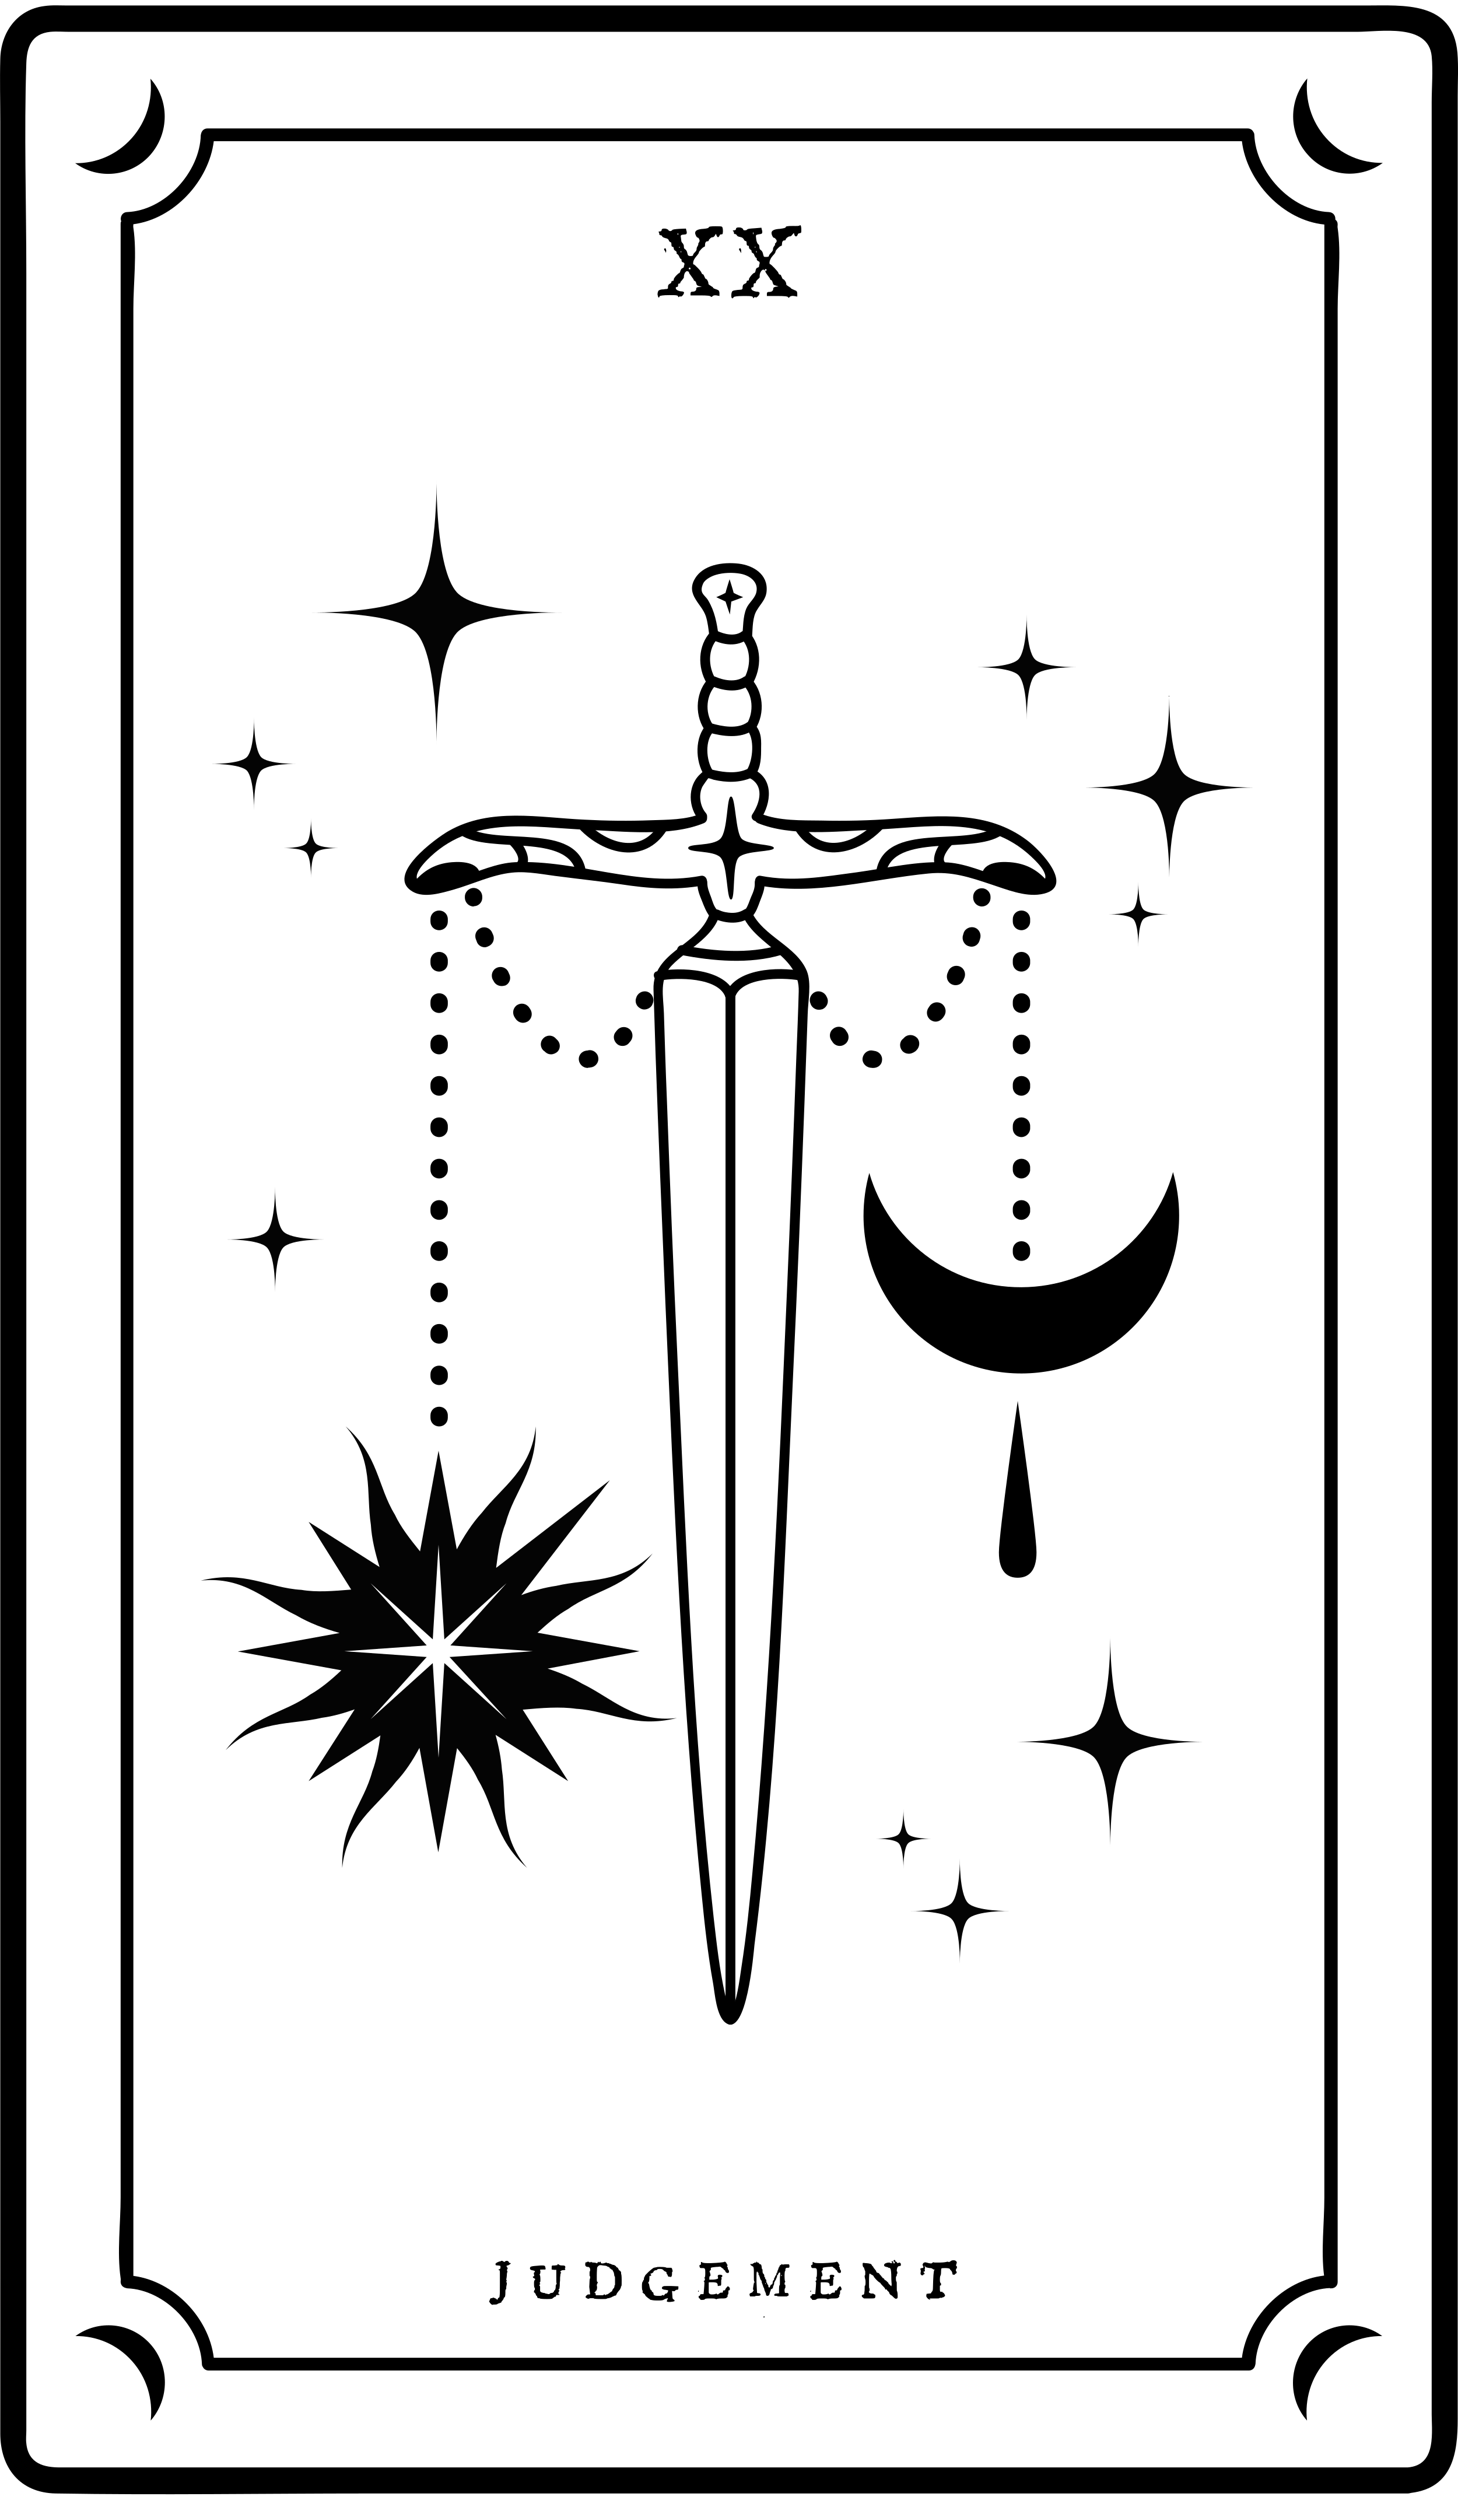 <?xml version="1.0" encoding="utf-8"?>
<!-- Generator: Adobe Illustrator 21.1.0, SVG Export Plug-In . SVG Version: 6.00 Build 0)  -->
<svg version="1.1" id="Слой_1" xmlns="http://www.w3.org/2000/svg" xmlns:xlink="http://www.w3.org/1999/xlink" x="0px" y="0px"
	 viewBox="0 0 504 864" style="enable-background:new 0 0 504 864;" xml:space="preserve">
<style type="text/css">
	.st0{fill:#040404;}
	.st1{fill:#FFFFFF;}
</style>
<g>
	<g>
		<path d="M51.9,53.6c6.7-7.6,6.7-19,0.1-26.4c0.8,7.2-1.3,14.8-6.5,20.6c-5.2,5.8-12.3,8.7-19.5,8.6C34,62.2,45.2,61.1,51.9,53.6z"
			/>
		<path d="M458.4,47.7c-5.2-5.8-7.3-13.3-6.5-20.6c-6.5,7.5-6.6,18.9,0.2,26.4c6.7,7.6,17.9,8.6,25.9,2.8
			C470.7,56.4,463.6,53.5,458.4,47.7z"/>
		<path d="M26.1,807.4c7.2-0.1,14.3,2.8,19.5,8.6c5.2,5.8,7.3,13.3,6.5,20.6c6.5-7.5,6.6-18.9-0.1-26.4
			C45.2,802.6,34,801.6,26.1,807.4z"/>
		<path d="M452,810.2c-6.7,7.6-6.7,19-0.2,26.4c-0.8-7.2,1.3-14.8,6.5-20.6c5.2-5.8,12.3-8.7,19.5-8.6
			C470,801.6,458.8,802.6,452,810.2z"/>
		<path d="M503.8,18.2c-1.6-17.9-18.7-16.3-31.6-16.3c-45.9,0-91.8,0-137.6,0c-63.2,0-126.3,0-189.5,0c-40.6,0-81.2,0-121.8,0
			c-2.6,0-5.3-0.2-8,0.2c-9.5,1.2-15,9.2-15.2,18.2c-0.2,7.3,0,14.5,0,21.8c0,37.4,0,74.9,0,112.3c0,57,0,114.1,0,171.1
			c0,64.3,0,128.6,0,192.9c0,58.4,0,116.7,0,175.1c0,40.1,0,80.2,0,120.3c0,9.1,0,18.2,0,27.3c0,11.7,6.7,20.5,19.2,20.7
			c35.9,0.6,71.9,0,107.9,0c62.4,0,124.9,0,187.3,0c49.7,0,99.5,0,149.2,0c7.6,0,15.2,0,22.9,0c0.4,0,0.8-0.1,1.2-0.2
			c14.4-1.8,16.1-13.8,16.1-25.5c0-11.4,0-22.8,0-34.3c0-43.4,0-86.9,0-130.3c0-59.9,0-119.8,0-179.8c0-63.9,0-127.7,0-191.6
			c0-55.3,0-110.6,0-165.9c0-33.7,0-67.3,0-101C503.9,28.3,504.2,23.2,503.8,18.2z M486.6,852.8c-28.3,0-56.6,0-84.9,0
			c-59.9,0-119.8,0-179.7,0c-54,0-108,0-162,0c-13.1,0-26.1,0-39.2,0c-5.6,0-11-1.3-11.7-8.3c-0.2-1.5,0-3,0-4.5c0-26.5,0-53,0-79.5
			c0-50,0-100,0-149.9c0-61.8,0-123.6,0-185.4c0-61.4,0-122.7,0-184.1c0-48.9,0-97.7,0-146.6c0-24.2-0.8-48.6,0-72.7
			c0.2-5.3,1.6-10.1,8.3-10.8c2.2-0.2,4.5,0,6.7,0c14.8,0,29.6,0,44.5,0c55.6,0,111.3,0,166.9,0c58.9,0,117.8,0,176.7,0
			c18.9,0,37.9,0,56.8,0c8.1,0,24.7-3.1,25.9,8.4c0.5,5.2,0,10.8,0,16.1c0,13.5,0,27.1,0,40.6c0,45.5,0,91.1,0,136.6
			c0,60.1,0,120.2,0,180.3c0,62.6,0,125.2,0,187.7c0,52.8,0,105.6,0,158.4c0,31.4,0,62.7,0,94.1C494.8,840.3,496.9,852,486.6,852.8z
			"/>
		<path d="M460,790.9c1.2,0.1,2.4-0.7,2.4-2.2c0-23.7,0-47.4,0-71.1c0-56.4,0-112.8,0-169.2c0-68.7,0-137.4,0-206
			c0-59,0-117.9,0-176.9c0-19.6,0-39.2,0-58.8c0-8.9,1.3-19,0-27.9c-0.1-0.4,0-0.8,0-1.2c0-0.8-0.3-1.3-0.8-1.7
			c0.1-1.2-0.6-2.5-2.2-2.6c-13.1-0.5-25.3-13.8-25.8-26.7c0-0.5-0.2-0.8-0.4-1.1c-0.3-0.6-1-1.1-1.9-1.1c-40.5,0-80.9,0-121.4,0
			c-64.5,0-129,0-193.6,0c-14.9,0-29.7,0-44.6,0c-0.9,0-1.6,0.5-1.9,1.1c-0.2,0.3-0.3,0.7-0.4,1.2C69.1,59.5,57,72.8,43.9,73.3
			c-1.8,0.1-2.5,1.9-2,3.2c-0.2,0.3-0.2,0.6-0.2,1c0,23.7,0,47.4,0,71.1c0,56.4,0,112.8,0,169.2c0,68.7,0,137.4,0,206
			c0,59,0,117.9,0,176.9c0,19.6,0,39.2,0,58.8c0,8.9-1.3,19,0,27.9c0.1,0.4,0,0.8,0,1.2c0,0.9,0.5,1.6,1.1,1.9
			c0.3,0.2,0.7,0.3,1.2,0.4c13,0.5,25.3,13.3,25.8,26.2c0,0.5,0.2,0.8,0.4,1.1c0.3,0.6,1,1.1,1.9,1.1c40.5,0,80.9,0,121.4,0
			c64.5,0,129,0,193.6,0c14.9,0,29.7,0,44.6,0c0.9,0,1.6-0.5,1.9-1.1c0.2-0.3,0.3-0.7,0.4-1.2c0.5-12.9,12.7-25.7,25.8-26.2
			C459.6,791,459.8,790.9,460,790.9z M429.3,814.9c-39.8,0-79.6,0-119.3,0c-64.5,0-129,0-193.6,0c-14.2,0-28.3,0-42.5,0
			c-1.7-13.9-13.9-26.5-27.8-28.3c0-23,0-46,0-69.1c0-56.4,0-112.8,0-169.2c0-68.7,0-137.4,0-206c0-59,0-117.9,0-176.9
			c0-19.6,0-39.2,0-58.8c0-8.9,1.3-19,0-27.9c-0.1-0.4,0-0.8,0-1.2c14-1.8,26.1-14.9,27.8-28.7c39.8,0,79.6,0,119.3,0
			c64.5,0,129,0,193.6,0c14.2,0,28.3,0,42.5,0c1.7,14.1,14.3,27.4,28.5,28.8c0,23.7,0,47.3,0,71c0,56.4,0,112.8,0,169.2
			c0,68.7,0,137.4,0,206c0,59,0,117.9,0,176.9c0,19.6,0,39.2,0,58.8c0,8.6-1.2,18.4-0.1,27C443.6,788.1,431.1,800.9,429.3,814.9z"/>
		<path d="M230.3,86.7c0-0.2,0-0.3-0.1-0.5c-0.1-0.5-0.3-0.5-0.6-0.2c-0.1,0.1,0,0.4,0.3,0.8l0.3,0.6L230.3,86.7z"/>
		<path d="M240.7,99.7c0,0.7-0.4,1.1-1.3,1.1c-0.5,0-0.7,0.2-0.7,0.7v0.6h3.4c2.3,0,3.5,0.1,3.6,0.4c0.1,0.2,0.3,0.2,0.6-0.1
			c0.2-0.3,0.7-0.4,1.4-0.3l1,0.2v-0.9c0-0.4-0.1-0.7-0.2-0.9c-0.1-0.2-0.4-0.3-0.9-0.5c-0.7-0.2-1.1-0.4-1.1-0.6
			c0-0.1-0.3-0.3-0.8-0.6c-0.5-0.3-0.8-0.5-0.8-0.7c0-0.3-0.1-0.7-0.3-1.1c-0.2-0.4-0.4-0.6-0.6-0.6c-0.1,0-0.3-0.3-0.5-0.8
			c-0.2-0.5-0.4-0.8-0.5-0.8c-0.2,0-0.4-0.2-0.5-0.5c-0.1-0.3-0.5-0.9-1.3-1.7c-0.8-0.8-1.2-1.2-1.4-1.2c-0.1,0-0.2-0.1-0.2-0.4
			c0-0.8,0.4-1.6,1.1-2.4c0.6-0.7,0.9-1.1,0.9-1.4c0-0.2,0.3-0.5,0.8-1.1c0.5-0.5,0.9-0.8,1.1-0.8c0.1,0,0.2-0.2,0.2-0.5
			c0-0.9,0.3-1.4,0.8-1.4c0.3,0,0.5-0.1,0.5-0.3c0-0.2,0.2-0.4,0.5-0.7c0.3-0.3,0.6-0.4,0.8-0.4c0.3,0,0.6-0.2,0.8-0.6l0.4-0.6
			l0.2,0.6c0.1,0.2,0.2,0.4,0.3,0.5c0.1,0.1,0.3,0.1,0.4,0c0.1-0.1,0.2-0.2,0.3-0.4c0.1-0.4,0.3-0.5,0.7-0.5c0.2,0,0.4-0.1,0.4-0.2
			s0.1-0.4,0.1-0.8c0-0.9-0.1-1.4-0.3-1.6c-0.2-0.2-1-0.2-2.3-0.2c-1.5,0-2.3,0.1-2.3,0.4c0,0.2-0.6,0.4-1.9,0.5
			c-1.9,0.1-2.8,0.6-2.8,1.4c0,0.3,0.1,0.6,0.3,1c0.2,0.4,0.4,0.6,0.5,0.6c0.2,0,0.5,0.2,0.6,0.6c0.2,0.4,0.2,0.7-0.1,1.1
			c-0.2,0.3-0.3,0.5-0.2,0.5c0,0,0,0.1,0,0.2c-0.1,0.1-0.1,0.3-0.2,0.5c-0.3,0.4-0.4,0.8-0.4,1.1c0,0.4-0.2,0.7-0.6,1.1
			c-0.4,0.4-0.6,0.7-0.6,0.9c0,0.3-0.3,0.4-0.9,0.4c-0.4,0-0.6-0.1-0.8-0.2c-0.1-0.1-0.2-0.4-0.3-0.8c-0.1-0.6-0.4-1.1-0.7-1.3
			c-0.4-0.2-0.5-0.5-0.5-1c0-0.4-0.1-0.7-0.4-1.1c-0.3-0.3-0.5-0.6-0.5-1c-0.1-0.9-0.2-1.4-0.2-1.4c0-0.4,0.3-0.6,0.9-0.6
			c0.3,0,0.6-0.1,0.8-0.1c0.2-0.1,0.3-0.1,0.3-0.2c0.1-0.1,0.1-0.2,0.1-0.4c0-0.2,0-0.4-0.1-0.6l-0.2-0.8l-2.3,0.1
			c-1.5,0.1-2.3,0.2-2.4,0.4c0,0.1-0.2,0.2-0.4,0.3c-0.2,0.1-0.4,0.1-0.6,0c-0.2-0.1-0.3-0.1-0.3-0.2c0-0.1-0.2-0.3-0.5-0.4
			c-0.4-0.2-0.7-0.2-1.1-0.2c-0.5,0-0.8,0.2-0.8,0.6c0,0.2-0.2,0.4-0.7,0.4c-0.2,0-0.3,0.1-0.4,0.2c0.2,0.1,0.3,0.3,0.3,0.6
			c0,0.3,0.1,0.5,0.4,0.5c0.3,0,0.5,0.1,0.6,0.4c0.1,0.2,0.4,0.4,1.1,0.6c0.7,0.1,1.1,0.4,1.2,0.8c0.2,0.4,0.4,0.6,0.6,0.6
			c0.2,0,0.3,0.3,0.3,0.8c0,0.5,0.1,0.8,0.4,0.8c0.2,0,0.4,0.2,0.4,0.5c0,0.4,0.2,0.7,0.6,0.9c0.3,0.2,0.5,0.5,0.4,0.6
			c-0.1,0.2,0,0.4,0.2,0.5c0.2,0.1,0.5,0.4,0.7,0.9c0.2,0.5,0.4,0.8,0.6,0.8c0.1,0,0.2,0.2,0.2,0.5c0,0.4,0.2,0.6,0.6,0.7
			c0.2,0.1,0.4,0.2,0.4,0.5c0,0.1,0,0.3-0.1,0.5c-0.1,0.2-0.1,0.4-0.1,0.5c0,0.2-0.2,0.4-0.5,0.5c-0.3,0.1-0.5,0.4-0.7,0.9
			c-0.1,0.5-0.3,0.8-0.4,0.8c-0.2,0-0.5,0.3-1.1,0.9c-0.5,0.6-0.8,1-0.8,1.3c0,0.3-0.1,0.5-0.4,0.5c-0.3,0-0.4,0.1-0.4,0.3
			c0,0.3-0.2,0.5-0.6,0.7c-0.4,0.2-0.6,0.5-0.6,1.1c0,0.2,0,0.4,0,0.4c0,0.1-0.1,0.2-0.2,0.2c-0.1,0.1-0.3,0.1-0.4,0.1
			c-0.2,0-0.5,0-0.9,0.1c-0.9,0-1.4,0.2-1.7,0.4c-0.2,0.2-0.4,0.7-0.4,1.4l0.2,0.8c0.2,0.4,0.4,0.3,0.5-0.2c0.1-0.2,1.2-0.4,3.3-0.4
			c1.4,0,2.3,0,2.6,0.1c0.3,0,0.5,0.2,0.5,0.4c0,0.1,0.1,0.2,0.2,0.2c0.2-0.2,0.4-0.3,0.5-0.3c0,0,0.1,0.1,0.2,0.1
			c0.2,0,0.4-0.1,0.6-0.3c0.2-0.2,0.4-0.5,0.5-0.8c0.1-0.2,0.1-0.4-0.1-0.5c-0.1-0.1-0.4-0.2-0.9-0.2c-1.2-0.2-1.8-0.6-1.8-1.2
			c0-0.2,0.1-0.3,0.4-0.3c0.2,0,0.4-0.2,0.4-0.6s0.1-0.6,0.4-0.6c0.2,0,0.4-0.1,0.4-0.4c0-0.1,0.2-0.4,0.6-0.8
			c0.4-0.5,0.6-0.8,0.6-0.9c0-0.5,0.1-1,0.3-1.5c0.3-0.5,0.6-0.7,0.9-0.7l0.1,0.1c0,0,0.1,0,0.1,0c0.3,0.1,0.4,0.2,0.4,0.5
			c0,0.1,0.3,0.5,0.8,1.2c0.5,0.7,0.8,1.1,0.8,1.2c0,0.2,0.1,0.3,0.4,0.4c0.2,0.1,0.4,0.4,0.5,0.9c0.1,0.5,0.4,0.8,1,0.9l0.9,0.2
			l-0.8,0.1C241,99.2,240.7,99.4,240.7,99.7z M234.4,81.1c0,0.1,0,0.1-0.1,0.1l-0.1-0.3c0-0.1,0-0.2,0.1-0.3c0-0.1,0.1-0.1,0.1,0.1
			C234.5,80.9,234.5,81,234.4,81.1z M234.9,85.6c-0.1,0-0.2,0-0.2-0.1c0-0.1,0.1-0.2,0.2-0.2c0.1,0,0.1,0.1,0.1,0.2
			C235,85.5,235,85.6,234.9,85.6z M235.5,87.2c0,0.1,0,0.1-0.1,0.1l-0.1-0.3c0-0.2,0.1-0.3,0.2-0.2C235.5,87,235.5,87.1,235.5,87.2z
			 M238.4,93.1c-0.2,0-0.3-0.1-0.3-0.3c0-0.2,0.1-0.3,0.3-0.3c0.2,0,0.3,0.1,0.3,0.3C238.7,93.1,238.6,93.1,238.4,93.1z"/>
		<path d="M274,78.1c-1.6,0-2.4,0.1-2.4,0.4s-0.7,0.4-2,0.6c-2,0.1-2.9,0.6-2.9,1.4c0,0.3,0.1,0.7,0.3,1.1c0.2,0.4,0.4,0.6,0.6,0.6
			c0.2,0,0.4,0.2,0.7,0.6c0.3,0.4,0.2,0.8-0.1,1.1c-0.4,0.4-0.4,0.5-0.3,0.5c0.1,0,0.1,0.2-0.3,0.7c-0.3,0.4-0.4,0.8-0.4,1.2
			c0,0.2-0.2,0.6-0.7,1.1c-0.5,0.5-0.7,0.9-0.7,1c0,0.3-0.3,0.4-0.9,0.4c-0.4,0-0.7,0-0.8-0.1s-0.2-0.4-0.3-0.8
			c-0.1-0.7-0.4-1.1-0.7-1.4c-0.4-0.2-0.6-0.6-0.6-1.1c0-0.5-0.1-0.8-0.4-1c-0.2-0.1-0.4-0.5-0.6-1.2c-0.1-0.7-0.2-1.2-0.2-1.5
			s0.1-0.5,0.2-0.5c0.1-0.1,0.4-0.1,0.7-0.2c0.5-0.1,0.8-0.1,1-0.2c0.2-0.1,0.3-0.3,0.3-0.6c0-0.2,0-0.5-0.1-0.6l-0.2-0.9l-2.4,0.2
			c-1.6,0.1-2.4,0.2-2.5,0.4c-0.1,0.2-0.4,0.3-0.8,0.3c-0.4,0-0.6-0.1-0.6-0.3c0-0.2-0.2-0.3-0.5-0.5c-0.4-0.2-0.7-0.2-1.1-0.2
			c-0.6,0-0.9,0.2-0.9,0.6c0,0.2-0.2,0.4-0.7,0.4c-0.2,0-0.4,0.1-0.4,0.2c0.2,0.1,0.4,0.3,0.4,0.6c0,0.4,0.1,0.5,0.4,0.5
			c0.2,0,0.4,0.1,0.6,0.4c0.1,0.3,0.5,0.5,1.1,0.6c0.7,0.1,1.1,0.4,1.3,0.8c0.2,0.4,0.4,0.6,0.7,0.6c0.2,0,0.3,0.3,0.3,0.8
			s0.1,0.8,0.4,0.8c0.3,0,0.4,0.2,0.4,0.5c0,0.4,0.2,0.7,0.6,0.9c0.2,0.2,0.4,0.4,0.3,0.6c0,0.2,0.1,0.4,0.3,0.5
			c0.3,0.1,0.6,0.4,0.7,0.9c0.3,0.6,0.5,0.8,0.6,0.8c0.1,0,0.2,0.2,0.2,0.5c0,0.3,0.2,0.5,0.6,0.7c0.3,0.1,0.4,0.3,0.4,0.6
			c0,0.1,0,0.3-0.1,0.5s-0.1,0.4-0.1,0.6c0,0.2-0.2,0.4-0.5,0.5c-0.4,0.1-0.6,0.4-0.7,1c-0.1,0.6-0.3,0.8-0.4,0.8
			c-0.2,0-0.6,0.3-1.1,0.9c-0.5,0.6-0.8,1.1-0.8,1.3c0,0.3-0.1,0.5-0.4,0.5c-0.3,0-0.4,0.1-0.4,0.4s-0.2,0.5-0.7,0.7
			c-0.5,0.2-0.7,0.6-0.7,1.2c0,0.3,0,0.5-0.1,0.6c-0.1,0.1-0.2,0.2-0.4,0.2c-0.2,0-0.6,0.1-1.2,0.1c-0.9,0.1-1.5,0.2-1.8,0.4
			c-0.2,0.2-0.4,0.7-0.4,1.5c0,0.7,0.1,1,0.4,1c0.1,0,0.3-0.1,0.4-0.4c0.1-0.2,1.2-0.4,3.4-0.4c1.4,0,2.3,0,2.7,0.1
			c0.4,0.1,0.6,0.2,0.6,0.4c0,0.3,0.1,0.4,0.3,0.1c0.2-0.2,0.4-0.3,0.5-0.2c0,0,0.1,0.1,0.2,0.1c0.2,0,0.4-0.1,0.7-0.4
			s0.4-0.5,0.5-0.8c0.1-0.3,0.1-0.5-0.1-0.6c-0.1-0.1-0.4-0.2-0.9-0.2c-1.2-0.2-1.8-0.6-1.8-1.2c0-0.2,0.1-0.3,0.4-0.3
			c0.3,0,0.4-0.2,0.4-0.7c0-0.5,0.1-0.7,0.4-0.7c0.3,0,0.4-0.1,0.4-0.4c0-0.2,0.2-0.5,0.7-1c0.5-0.4,0.7-0.7,0.6-0.8v-0.3
			c0-0.5,0.1-1,0.4-1.5c0.3-0.5,0.6-0.7,0.9-0.7c0.1,0,0.2,0,0.2,0.1c0.3,0.1,0.5,0.3,0.5,0.6c0,0.2,0.3,0.6,0.8,1.3
			c0.5,0.7,0.8,1.1,0.8,1.2c0,0.2,0.1,0.3,0.4,0.4c0.2,0.1,0.4,0.4,0.5,0.9c0.1,0.3,0.2,0.5,0.3,0.7c0.2,0.1,0.4,0.2,0.8,0.3
			l0.9,0.3l-0.9,0.1c-0.6,0.1-0.9,0.3-0.9,0.6c0,0.8-0.5,1.2-1.4,1.2c-0.3,0-0.5,0-0.6,0.1c-0.1,0.1-0.2,0.3-0.2,0.6v0.7h3.6
			c2.4,0,3.6,0.1,3.7,0.4c0.1,0.3,0.3,0.3,0.6-0.1c0.3-0.3,0.8-0.4,1.5-0.3l1.1,0.2v-0.9c0-0.5-0.1-0.8-0.2-0.9
			c-0.1-0.2-0.4-0.3-0.9-0.5c-0.7-0.3-1.1-0.5-1.1-0.6c0-0.1-0.3-0.3-0.8-0.6c-0.5-0.3-0.8-0.5-0.8-0.7c0-0.4-0.1-0.7-0.4-1.2
			c-0.3-0.4-0.5-0.6-0.7-0.6c-0.1,0-0.3-0.3-0.5-0.8c-0.2-0.6-0.4-0.8-0.6-0.8c-0.2,0-0.4-0.2-0.5-0.5c-0.1-0.4-0.6-0.9-1.4-1.8
			c-0.8-0.8-1.3-1.3-1.5-1.3c-0.1,0-0.2-0.1-0.2-0.4c0-0.8,0.4-1.7,1.2-2.6c0.6-0.6,0.9-1.1,0.9-1.4c0-0.2,0.3-0.6,0.8-1.1
			c0.5-0.5,0.9-0.8,1.1-0.8c0.2,0,0.3-0.2,0.3-0.5c0-0.9,0.3-1.4,0.8-1.4c0.3,0,0.5-0.1,0.5-0.3c0-0.2,0.2-0.4,0.5-0.7
			c0.3-0.2,0.6-0.4,0.9-0.4c0.4,0,0.6-0.2,0.9-0.6l0.5-0.6l0.2,0.6c0.1,0.4,0.3,0.6,0.6,0.6c0.2,0,0.4-0.2,0.5-0.5
			c0.1-0.4,0.4-0.6,0.7-0.6c0.2,0,0.4-0.1,0.5-0.2c0.1-0.1,0.1-0.4,0.1-0.9c0-1-0.1-1.6-0.4-1.7C276.2,78.2,275.4,78.1,274,78.1z
			 M260.4,81c0,0-0.1-0.1-0.1-0.3c0-0.1,0-0.2,0-0.3c0-0.1,0-0.1,0.1-0.1l0.1,0.2C260.5,80.8,260.5,81,260.4,81z M261,85.6
			c-0.1,0-0.1-0.1-0.1-0.2c0-0.1,0-0.1,0.1-0.1c0.1,0,0.2,0,0.2,0.1C261.1,85.5,261.1,85.6,261,85.6z M261.5,87.4l-0.1-0.3
			c0-0.1,0-0.2,0-0.3c0-0.1,0-0.1,0.1-0.1C261.6,87,261.6,87.2,261.5,87.4z M264.7,93.6c-0.2,0-0.3-0.1-0.3-0.3
			c0-0.2,0.1-0.3,0.3-0.3s0.3,0.1,0.3,0.3C265,93.5,264.9,93.6,264.7,93.6z"/>
		<path d="M256.2,86.7c0-0.2,0-0.4-0.1-0.6c-0.1-0.4-0.3-0.4-0.6-0.1c-0.1,0.1,0,0.4,0.3,0.8l0.4,0.7L256.2,86.7z"/>
		<path d="M176.1,782.1c-0.1-0.1-0.2-0.2-0.3-0.4c-0.1-0.2-0.3-0.3-0.6-0.3c-0.3,0-0.5,0.1-0.6,0.2c-0.1,0.1-0.2,0.2-0.3,0.2
			s-0.2-0.1-0.3-0.2c-0.1-0.1-0.3-0.2-0.6-0.2c-0.2,0-0.3,0-0.3,0.1s-0.1,0.1-0.3,0.1c-0.2,0-0.4,0.1-0.6,0.2
			c-0.2,0.1-0.3,0.2-0.4,0.1c0,0,0,0-0.1,0.1c0,0.1-0.1,0.2-0.2,0.2c-0.1,0-0.2,0.1-0.2,0.3c0,0.2,0,0.3,0.1,0.4
			c0,0,0.3,0.1,0.8,0.1c0.5,0.1,0.8,0.1,0.8,0.2c0,0.1,0,0.3,0,0.6c-0.1,0.4-0.2,0.5-0.4,0.5c-0.1,0-0.2,0-0.2,0.1
			c-0.1,0-0.1,0.1,0,0.1c0,0.1,0.1,0.1,0.2,0.1c0.1,0,0.2,0.3,0.2,0.8c0,0.5,0,1.8,0,3.9c0,2.3,0,3.7-0.1,4.2c0,0.5-0.2,0.7-0.4,0.7
			c-0.1,0-0.2,0.1-0.2,0.3c0,0.2-0.1,0.3-0.2,0.3s-0.2,0-0.2-0.1c0-0.1-0.2-0.2-0.6-0.4c-0.3-0.1-0.5-0.2-0.6-0.2
			c-0.1,0-0.2,0-0.2,0.1c-0.1,0.1-0.2,0.1-0.5,0.1c-0.2,0-0.3,0.1-0.4,0.4c-0.1,0.3-0.2,0.4-0.2,0.5c-0.1,0.1-0.1,0.1-0.1,0.2
			c0,0.2,0.2,0.4,0.5,0.8c0.3,0.3,0.5,0.4,0.6,0.4c0,0,0.1,0,0.1,0c0.1-0.1,0.4-0.1,0.9-0.1c0.4,0,0.7-0.1,0.8-0.2
			c0.1-0.1,0.3-0.2,0.4-0.2c0.2,0,0.3,0,0.3-0.1c0-0.1,0.1-0.1,0.3-0.1c0.2,0,0.3-0.1,0.3-0.2c0-0.1,0.1-0.3,0.4-0.6
			c0.2-0.3,0.4-0.5,0.4-0.7c0-0.1,0.1-0.3,0.3-0.4c0.2-0.1,0.3-0.7,0.3-1.6V792c0-0.5,0.1-0.8,0.2-0.8c0.1,0,0.1-0.1,0.1-0.4
			c0,0,0,0,0-0.1c0,0,0-0.1,0-0.1c0-0.1,0-0.3,0.1-0.7c0.1-0.3,0.1-0.6,0.1-0.7c0-0.2,0-0.3-0.1-0.3c-0.1-0.2-0.1-0.4,0-0.5
			c0.1-0.1,0.1-0.2,0-0.3c-0.1-0.2-0.1-0.3-0.1-0.4c0.1-0.1,0.1-0.5,0.2-1.2c0-0.7,0.1-1,0.1-1.1c0.1,0,0.1-0.1,0.1-0.3
			c0-0.2-0.1-0.3-0.1-0.3c-0.1-0.1-0.1-0.2,0-0.4c0.1-0.2,0.2-0.3,0.2-0.4c0-0.1-0.1-0.2-0.2-0.4c-0.1-0.1-0.2-0.2-0.2-0.3
			c0-0.2,0.1-0.3,0.3-0.3c0.2,0,0.4-0.1,0.7-0.3c0.3-0.2,0.5-0.4,0.5-0.5C176.3,782.2,176.2,782.1,176.1,782.1z"/>
		<path d="M194.4,783h-0.2c-0.4,0-0.8-0.1-1-0.3c-0.2-0.1-0.3-0.2-0.4-0.2c0,0-0.1,0.1-0.1,0.2c0,0.1,0,0.2-0.1,0.2
			c-0.1,0-0.4,0-0.8,0.1c-0.6,0-1,0-1,0.1c-0.1,0.1-0.1,0.3-0.1,0.7l0,0.6l0.8,0.1l0.8,0v2.3c0,1.5,0,2.3,0.1,2.4
			c0.1,0,0.1,0.1-0.1,0.3c-0.1,0.2-0.2,0.4-0.2,0.5v0.2c0,0.3,0,0.6-0.1,0.9c-0.1,0.3-0.2,0.5-0.3,0.5c-0.1,0.1-0.2,0.1-0.2,0.3
			c0,0.1-0.1,0.3-0.3,0.4c-0.2,0.2-0.4,0.2-0.6,0.2c-0.3,0-0.4,0.1-0.5,0.2c-0.1,0.1-0.2,0.2-0.4,0.2c-0.1,0-0.2,0-0.5-0.1
			c-0.5-0.1-0.7-0.1-0.8-0.2c0-0.1-0.2-0.1-0.4-0.1c-0.2,0-0.4-0.1-0.8-0.2c-0.2-0.1-0.3-0.2-0.4-0.3c-0.1-0.1-0.1-0.2-0.1-0.5V791
			v-0.3c0-0.4,0-0.6-0.1-0.6c-0.1,0-0.2-0.1-0.1-0.3c0-0.2,0.1-0.3,0.2-0.3c0.1-0.1,0.1-0.1,0-0.2c-0.1,0-0.1-0.1-0.1-0.2
			c0-0.1,0-0.2,0-0.3c0-0.1,0.1-0.1,0.1-0.1c0.1,0,0.1-0.3,0.1-0.9c0-0.9-0.1-1.4-0.2-1.5c-0.1-0.1-0.1-0.2,0-0.3
			c0.1-0.1,0.2-0.4,0.2-0.8c0-0.1,0-0.2,0-0.3c0-0.1-0.1-0.2-0.1-0.3c0-0.1,0-0.1,0-0.1c0-0.1,0.5-0.1,1.4-0.1c0.1,0,0.1,0,0.2,0
			c0.1,0,0.1,0,0.2,0h0c0,0,0.1-0.1,0.1-0.2c0-0.1,0-0.3-0.1-0.6c0-0.2-0.1-0.4-0.3-0.5c-0.2-0.1-0.5-0.1-1-0.1
			c-0.1,0-0.6,0-1.5,0.1c-1.4,0.1-2.1,0.2-2.3,0.4c-0.2,0.2-0.2,0.4-0.2,0.5c0,0.4,0.3,0.6,1,0.7c0.5,0.1,0.7,0.2,0.7,0.4
			c0,0.1-0.1,0.2-0.2,0.3c-0.2,0.1-0.2,0.4-0.1,0.7c0.1,0.3,0.1,0.6,0,0.6c-0.1,0.1-0.2,0.1-0.3,0.1c-0.1,0-0.1,0-0.1,0.1
			c0,0.2,0.1,0.4,0.4,0.5c0.2,0.1,0.4,0.2,0.4,0.4c0,0.1-0.1,0.2-0.2,0.3c-0.1,0.1-0.2,0.4-0.2,0.9v0.4c0,0.8,0.1,1.3,0.2,1.3
			c0.1,0.1,0.1,0.2,0.1,0.5c0,0.2,0,0.3-0.1,0.3c-0.1,0-0.1,0.1-0.2,0.4c-0.1,0.3,0,0.4,0.2,0.5c0.1,0.1,0.3,0.3,0.4,0.6
			c0.1,0.3,0.2,0.5,0.3,0.5s0.1,0.1,0.2,0.4c0.1,0.3,0.2,0.4,0.4,0.4c0.2,0,0.4,0,0.5,0.1c0.1,0.1,1,0.2,2.5,0.2
			c1.3,0,1.9-0.1,1.9-0.2s0.1-0.2,0.2-0.2c0.1,0,0.2-0.1,0.3-0.2c0.1-0.1,0.2-0.2,0.4-0.2c0.2,0,0.3-0.1,0.3-0.3
			c0-0.1,0.1-0.2,0.1-0.3c0.1,0,0.2,0,0.5,0h0.1c0.3,0,0.5,0,0.5-0.1c0-0.1-0.1-0.1-0.2-0.2c-0.1-0.1-0.2-0.2-0.2-0.3
			c0-0.2,0.1-0.4,0.2-0.6c0.2-0.2,0.2-0.4,0.1-0.4c-0.1,0-0.2-0.1-0.2-0.2c0-0.1,0-0.2,0.1-0.2c0.1,0,0.2-0.2,0.2-0.4
			c0-0.2,0.1-0.6,0.1-0.9c0-0.4,0-0.6,0-0.6c0-0.1,0-0.5,0.1-1.1c0-0.6,0-1.2,0.1-1.7c0-0.5,0.1-0.8,0.2-0.9c0.1-0.1,0.2-0.2,0-0.2
			c-0.1-0.1-0.2-0.1-0.2-0.2c0-0.1,0.1-0.3,0.3-0.4c0.2-0.1,0.4-0.2,0.6-0.2c0.1,0,0.2,0,0.2,0c0,0,0.1,0,0.2,0
			c0.3,0,0.4-0.1,0.4-0.3c0-0.1,0-0.1-0.1-0.2c-0.1-0.1-0.1-0.2,0-0.2c0.1,0,0.1-0.1,0.1-0.2C195.5,783.1,195.1,783,194.4,783z"/>
		<path d="M214.7,785.5c0-0.2-0.1-0.3-0.2-0.5c-0.2-0.2-0.3-0.3-0.4-0.3c-0.1,0-0.2-0.1-0.2-0.2c0-0.1-0.1-0.3-0.3-0.6
			c-0.2-0.2-0.3-0.3-0.4-0.3c-0.1,0-0.2-0.1-0.2-0.2c0-0.1-0.1-0.2-0.3-0.3c-0.2-0.1-0.3-0.1-0.3-0.2c0-0.1-0.1-0.1-0.4-0.1
			c-0.2,0-0.3-0.1-0.6-0.2c-0.2-0.1-0.4-0.2-0.5-0.2c-0.2,0-0.3,0-0.3-0.1c0-0.1-0.1-0.1-0.4-0.1c-0.2,0-0.3,0-0.4-0.1
			c-0.1-0.1-0.2-0.1-0.2-0.1c-0.1,0-0.2,0-0.4,0.1c-0.3,0.1-0.6,0.2-1,0.2c-0.2,0-0.4,0-0.4-0.1c-0.1,0-0.1-0.1-0.1-0.2
			c0-0.2-0.1-0.3-0.2-0.3c-0.1,0-0.2,0-0.3,0.2c-0.1,0.1-0.1,0.1-0.2,0c-0.2-0.3-0.3-0.2-0.4,0.1c-0.1,0.2-0.2,0.3-0.4,0.2
			c-0.2-0.1-0.5-0.2-1-0.2c-0.4,0-0.7-0.1-0.8-0.2c0-0.1-0.1-0.1-0.3,0.1c-0.2,0.1-0.3,0.1-0.3,0c-0.1-0.1-0.2-0.2-0.5-0.2
			c-0.2,0-0.4,0-0.4,0.1s-0.1,0.1-0.3,0.1c-0.1,0-0.2,0-0.2,0.1c0,0.1-0.1,0.3-0.1,0.5c0,0.3,0,0.5,0.1,0.6c0,0.1,0.2,0.2,0.3,0.3
			c0.2,0.1,0.3,0.1,0.4,0.1c0,0,0.1,0,0.1,0c0.1,0,0.1,0,0.1,0c0.1,0,0.2,0,0.3,0.1c0.2,0.1,0.4,0.4,0.4,0.8c0,0.4,0,0.6-0.1,0.6
			c-0.1,0-0.1,0.3-0.1,0.9c0,0.6,0,0.8,0.1,0.8c0.1,0,0.1,0.1,0.1,0.4c0,0.2,0,0.4-0.1,0.5c-0.1,0.1-0.1,1-0.2,2.8L204,793l-0.5,0
			c-0.4,0-0.6,0.2-0.8,0.4c-0.2,0.2-0.3,0.4-0.3,0.5c0,0.1,0.1,0.2,0.4,0.4c0.3,0.2,0.5,0.2,0.7,0.2c0.1,0,0.2,0,0.2-0.1
			s0.3-0.1,0.8-0.1c0.5,0,0.8,0,0.8,0.1c0,0.1,0.9,0.2,2.6,0.2c1.1,0,1.7,0,1.8-0.1c0.1-0.1,0.4-0.2,0.7-0.2
			c0.4-0.1,0.8-0.2,1.3-0.5c0.5-0.2,0.8-0.4,1-0.4c0.2,0,0.3-0.1,0.4-0.4c0.1-0.3,0.3-0.6,0.7-1.1c0.4-0.4,0.6-0.7,0.6-0.8
			c0-0.1,0-0.2,0.1-0.2c0.1,0,0.1-0.1,0.1-0.3c0-0.2,0.1-0.4,0.2-0.5c0.1-0.1,0.1-0.8,0.1-2c0-1.4-0.1-2.1-0.2-2.2
			C214.7,785.8,214.7,785.7,214.7,785.5z M212.6,789.7c-0.1,0.1-0.2,0.2-0.2,0.5c0,0.3-0.1,0.4-0.2,0.6c-0.3,0.3-0.5,0.6-0.6,1
			c-0.1,0.2-0.1,0.2-0.2,0.2s-0.3,0.2-0.7,0.5c-0.4,0.3-0.7,0.5-0.9,0.5c-0.2,0-0.3,0.1-0.4,0.2c-0.1,0.1-0.1,0.1-0.2,0
			c-0.1-0.1-0.1-0.2-0.3-0.2s-0.2,0.1-0.3,0.2c0,0.1-0.3,0.1-0.9,0.1c-0.6,0-1.1,0-1.6,0c-0.2,0-0.2-0.1-0.2-0.4
			c0-0.2-0.1-0.4-0.2-0.4s-0.2,0-0.2-0.1c0-0.1,0.1-0.1,0.2-0.2c0.1-0.1,0.2-0.2,0.2-0.3c0-0.1,0.1-0.2,0.2-0.2
			c0.1,0,0.1-0.1,0.2-0.4s0.1-0.5,0.1-0.8c0-0.1,0-0.3-0.1-0.5c0,0,0,0,0-0.1c0,0,0-0.1,0-0.1c0-0.2,0.1-0.4,0.2-0.6l0.2-0.4
			c0,0-0.1-0.1-0.2-0.1c-0.1,0-0.2-0.3-0.2-0.8c0-0.5,0-1,0-1.5c0-1.4,0.1-2.2,0.1-2.4c0-0.3,0.1-0.5,0.4-0.8
			c0.2-0.2,0.4-0.3,0.6-0.3c0.1,0,0.2,0,0.3,0c0.1,0,0.3,0,0.7,0.1c0.4,0,0.7,0.1,1,0.1c0.3,0.1,0.4,0.1,0.5,0.2
			c0.1,0.1,0.2,0.2,0.4,0.2c0.2,0,0.4,0.1,0.4,0.3c0.1,0.2,0.2,0.3,0.3,0.3c0.2,0,0.2,0,0.2,0.1c0,0.1,0.1,0.2,0.3,0.2
			c0.2,0.1,0.3,0.2,0.3,0.3c0,0.1,0.1,0.3,0.2,0.4c0.1,0.1,0.2,0.4,0.3,0.9c0,0.4,0.1,0.7,0.2,0.8c0.1,0.1,0.1,0.5,0.1,1.3
			S212.6,789.7,212.6,789.7z"/>
		<path d="M231.2,790.1c-0.3,0-0.5,0-0.6,0c-0.7,0-1.1,0-1.3,0.1c-0.2,0.1-0.4,0.2-0.4,0.3c0,0.1-0.1,0.2-0.1,0.3
			c0,0.2,0.1,0.3,0.3,0.4c0.2,0.1,0.5,0.2,0.9,0.2c0.7,0.1,1,0.2,1,0.3c0,0-0.1,0.2-0.2,0.5c-0.1,0.3-0.3,0.5-0.5,0.5
			c-0.2,0-0.4,0.1-0.6,0.4c-0.1,0.2-0.2,0.3-0.3,0.3c0,0-0.1,0-0.1-0.1c0-0.1-0.1-0.1-0.1-0.1c-0.1,0-0.2,0-0.3,0.1
			c-0.1,0.1-0.4,0.2-0.8,0.2c-0.3,0-0.5,0-0.7,0c-0.6,0-1.1-0.1-1.2-0.2c-0.2-0.1-0.3-0.3-0.3-0.6c0-0.2-0.1-0.4-0.3-0.5
			c-0.2-0.1-0.3-0.2-0.3-0.4s0-0.2-0.1-0.2c-0.3,0-0.5-0.5-0.7-1.4c-0.1-0.7-0.2-1-0.3-1c-0.1,0-0.1-0.1-0.1-0.2s0-0.2,0.1-0.3
			c0.2,0,0.3-0.7,0.3-1.9c0-0.2,0.1-0.2,0.3-0.2c0.2,0,0.3-0.1,0.3-0.2c0-0.1,0-0.2-0.2-0.4c-0.1-0.1-0.1-0.2,0-0.2
			c0.2,0,0.4-0.1,0.6-0.2c0.2-0.1,0.4-0.3,0.4-0.4c0-0.1,0.1-0.3,0.3-0.4c0.2-0.1,0.4-0.2,0.7-0.2c0.2,0,0.3-0.1,0.3-0.2
			c0-0.1,0.2-0.2,0.7-0.2c0.1,0,0.2,0,0.4,0c0.5,0,0.9,0.2,1.1,0.5c0.1,0.2,0.4,0.3,0.6,0.4c0.2,0.1,0.4,0.2,0.4,0.3v0.2
			c0,0.1,0,0.2,0.1,0.3c0.1,0.1,0.2,0.2,0.3,0.5c0.1,0.2,0.1,0.3,0.2,0.4c0.1,0.1,0.2,0.1,0.5,0.1c0.2,0,0.3,0.1,0.4,0.1
			c0.1,0,0.2-0.1,0.3-0.4c0.1-0.2,0.1-0.5,0.1-0.9c0-0.3,0-0.5,0.1-0.5c0.1,0,0.1-0.1,0.1-0.2c0-0.3-0.1-0.6-0.2-0.9
			c-0.1-0.1-0.1-0.2-0.2-0.3c-0.1,0-0.4,0-0.8,0c-0.6,0-1,0-1.1-0.1c-0.1-0.1-0.8-0.2-2.1-0.2c-0.6,0-0.9,0-1.1,0.1
			c-0.7,0.1-1.1,0.2-1.2,0.3c-0.2,0.1-0.7,0.5-1.6,1.3c-0.8,0.8-1.2,1.2-1.2,1.3c0,0.1-0.1,0.2-0.2,0.4c-0.1,0.2-0.2,0.4-0.2,0.6
			c0,0.3,0,0.4-0.1,0.5c-0.1,0.1-0.2,0.2-0.2,0.3c0,0.2-0.1,0.3-0.2,0.4c-0.1,0.1-0.2,0.6-0.2,1.4c0,1,0.1,1.5,0.2,1.6
			c0.1,0,0.1,0.1,0.1,0.2c0,0.1,0,0.2-0.1,0.2c-0.1,0,0,0.2,0.2,0.4c0.3,0.2,0.4,0.4,0.5,0.4c0.1,0,0.1,0.1,0.2,0.3
			c0.1,0.2,0.2,0.4,0.6,0.7c0.3,0.3,0.6,0.5,0.8,0.6c0.2,0.1,0.2,0.1,0.2,0.2c0,0.1,0.3,0.2,1,0.3c0.6,0.1,1.3,0.1,2.1,0.1
			c1,0,1.6-0.1,1.8-0.3c0.1-0.1,0.3-0.2,0.6-0.3c0.4-0.1,0.6-0.2,0.7-0.2c0,0,0.1,0,0.1,0c0,0-0.1,0.2-0.2,0.5
			c-0.1,0.3-0.2,0.5-0.2,0.5c0,0.2,0.2,0.3,0.6,0.3c0.2,0,0.4,0,0.6,0c1-0.1,1.5-0.2,1.5-0.4c0-0.1-0.1-0.3-0.4-0.5
			c-0.2-0.1-0.3-0.3-0.3-0.4c0-0.2-0.1-0.6-0.1-1.2l-0.1-1.3l0.5,0.1c0.3,0,0.5,0,0.6-0.2c0.1-0.2,0.3-0.3,0.6-0.3
			c0.3,0,0.4-0.1,0.4-0.1c0-0.1,0.1-0.2,0.1-0.5v-0.6l-2.4-0.1C231.8,790.1,231.5,790.1,231.2,790.1z"/>
		<path d="M251.6,790.2c-0.1,0-0.3,0.2-0.5,0.5c-0.3,0.3-0.4,0.6-0.4,0.7c0,0.1-0.1,0.2-0.4,0.2c-0.1,0-0.2,0-0.3,0.1
			c0,0-0.1,0.1-0.1,0.1c0,0,0,0.1,0,0.3c0,0.2-0.1,0.3-0.4,0.3c0,0-0.1,0-0.1,0c-0.1,0-0.1,0-0.2,0c-0.2,0-0.4,0.1-0.6,0.3
			c-0.2,0.2-0.4,0.3-0.6,0.3c-0.1,0-0.2-0.1-0.2-0.2c0-0.1-0.1-0.1-0.4,0c-0.2,0.1-0.6,0.2-1.2,0.2c-0.5,0-0.7,0-0.7-0.1
			c0-0.1-0.1-0.1-0.2-0.1c-0.1,0-0.1-0.1-0.2-0.2c-0.1-0.2-0.1-0.3-0.1-0.4c0-0.1,0-0.2,0-0.3c0-0.2,0-0.4,0-0.6c0-0.3,0-0.5,0-0.8
			c0-0.3,0-0.5,0-0.8s0-0.5,0-0.6v-0.2c0-0.1,0.4-0.1,1.3-0.1c0.7,0,1.2,0.1,1.4,0.2c0.2,0.1,0.4,0.4,0.4,0.8c0,0.2,0,0.3,0.1,0.3
			c0,0,0.1,0,0.2,0c0.1-0.1,0.3-0.1,0.5-0.1c0.1,0,0.2,0,0.3-0.1c0-0.1,0.1-0.2,0.1-0.5c0-0.1,0-0.2,0-0.3c0-0.2,0-0.3,0-0.4v-0.2
			c0-0.3,0-0.6,0.1-0.7c0.1-0.1,0.1-0.3,0-0.4c-0.1-0.1-0.1-0.3,0.1-0.4c0.1-0.1,0.2-0.2,0.2-0.4c0-0.3-0.3-0.4-1-0.4
			c-0.4,0-0.6,0.2-0.6,0.5c0,0.1,0,0.2,0.1,0.3c0,0.2,0,0.4,0,0.5c-0.1,0.1-0.3,0.2-0.9,0.3c-0.5,0.1-1,0.1-1.5,0.1h-0.6v-0.6
			c0-0.4,0.1-0.6,0.2-0.6c0.1,0,0.2-0.1,0.2-0.4c0-0.3-0.1-0.5-0.2-0.9c-0.1-0.2-0.2-0.4-0.1-0.4c0-0.1,0.1-0.1,0.2-0.3
			c0.2-0.1,0.3-0.3,0.2-0.5c0,0,0-0.1,0-0.2c0-0.1,0.1-0.3,0.4-0.3c0.3-0.1,0.7-0.1,1.5-0.2c0.7,0,1.1-0.1,1.1-0.1
			c0.3,0,0.5,0.1,0.6,0.2c0.1,0.2,0.3,0.3,0.5,0.4c0.2,0.1,0.3,0.2,0.3,0.3c0,0.1,0.1,0.2,0.3,0.3c0.2,0.1,0.3,0.2,0.3,0.3
			c0,0.2,0.1,0.3,0.3,0.5c0.2,0.2,0.4,0.2,0.6,0.2h0c0.3,0,0.4-0.2,0.4-0.6c0-0.2-0.1-0.3-0.2-0.5c-0.1-0.1-0.2-0.3-0.2-0.5
			c0-0.3-0.1-0.5-0.2-0.5c-0.1,0-0.1-0.1,0-0.4c0.1-0.1,0.1-0.2,0.1-0.3c0,0-0.1-0.1-0.1-0.1c-0.1-0.1-0.2-0.2-0.2-0.3
			c0-0.1-0.1-0.3-0.3-0.5c-0.2-0.2-0.4-0.3-0.6-0.1c-0.3,0.1-1.8,0.3-4.7,0.4H245c-1.5,0-2.2-0.1-2.3-0.3c0-0.1-0.1-0.1-0.2-0.1
			c-0.1,0-0.2,0-0.2,0.1l0,0.1c0,0.1,0,0.1,0,0.1c0,0,0,0.1,0,0.2c0,0.1,0,0.2,0,0.2c0,0.2-0.1,0.3-0.3,0.3
			c-0.2,0.1-0.3,0.2-0.2,0.5c0.1,0.2,0.1,0.4,0.2,0.5c0.1,0.1,0.2,0.1,0.3,0.1c0.1,0,0.3,0,0.4,0c0.1,0,0.2,0,0.4,0
			c0.3,0,0.5,0.1,0.6,0.4c0.1,0.2,0.1,0.7,0.1,1.4c0,0.9-0.1,1.4-0.2,1.4c-0.1,0-0.1,0.2,0,0.4c0.1,0.2,0.1,0.4,0,0.6
			c-0.1,0.2-0.2,0.3-0.3,0.3c-0.1,0-0.1,0.1,0.1,0.2c0.1,0.1,0.1,0.3,0.1,0.6c0,0.5-0.1,1.5-0.2,2.8l-0.1,0.9h-0.6
			c-0.4,0-0.6,0.1-0.6,0.3c0,0.2-0.1,0.3-0.3,0.3c-0.1,0-0.2,0.1-0.2,0.3c0,0.3,0.1,0.5,0.3,0.6c0.2,0.1,0.3,0.2,0.3,0.4
			c0,0.1,0.2,0.1,0.7,0.1c0.5,0,0.8-0.1,0.9-0.3c0.1-0.1,0.5-0.2,1.2-0.2c0.5,0,0.9,0,1.3,0c0.7,0,1.1,0.1,1.2,0.2
			c0,0.1,0.2,0.1,0.4,0c0.2-0.1,0.7-0.2,1.5-0.2c0.8,0,1.3,0,1.5-0.1c0.2,0,0.3-0.1,0.5-0.3c0.2-0.2,0.3-0.3,0.2-0.5
			c0-0.2,0-0.3,0.1-0.4c0.1-0.1,0.2-0.3,0.2-0.8c0-0.3,0-0.5,0-0.6c0-0.1,0.1-0.1,0.2-0.1c0.2,0,0.3-0.2,0.3-0.5
			c0-0.2-0.1-0.4-0.2-0.6C251.9,790.3,251.7,790.2,251.6,790.2z"/>
		<path d="M241.3,791.9c0,0.1,0,0.2,0.1,0.2c0,0,0.1,0,0.1-0.1c0.1-0.2,0.1-0.3,0-0.3C241.4,791.7,241.3,791.8,241.3,791.9z"/>
		<path d="M264.1,800.6c-0.1,0-0.2,0.1-0.2,0.2c0,0.1,0.1,0.2,0.2,0.2s0.2-0.1,0.2-0.2C264.4,800.7,264.3,800.6,264.1,800.6z"/>
		<path d="M272.1,782.6c-0.3,0-0.5,0-0.7,0c-0.4,0-0.7,0.1-0.7,0.1c-0.1,0-0.2,0-0.2,0c-0.1,0-0.1-0.1-0.1-0.1c0,0,0-0.1-0.1-0.2
			c0-0.1,0-0.2,0-0.2c0-0.1,0-0.1,0,0c0,0,0,0.1,0,0.2c0,0.2-0.2,0.3-0.4,0.4c-0.2,0.1-0.4,0.2-0.4,0.4c0,0.1-0.1,0.3-0.2,0.4
			c-0.1,0.1-0.2,0.3-0.2,0.4c0,0.2-0.1,0.4-0.2,0.6c-0.1,0.2-0.2,0.4-0.2,0.6c0,0.2,0,0.3-0.1,0.3c-0.1,0-0.2,0.1-0.2,0.4
			c0,0.2-0.1,0.4-0.2,0.5c-0.1,0.1-0.2,0.2-0.3,0.5c-0.1,0.3-0.1,0.4-0.2,0.4c-0.1,0-0.1,0.1-0.1,0.3c0,0.2,0,0.4-0.2,0.5
			c-0.2,0.2-0.3,0.5-0.3,0.9c-0.1,0.4-0.2,0.6-0.4,0.6c-0.2,0-0.3,0.1-0.3,0.2c0,0.1,0,0.2-0.1,0.2s-0.1,0.1-0.1,0.3
			c0,0.2-0.1,0.3-0.3,0.3c-0.2,0-0.3-0.2-0.3-0.5c0-0.3-0.1-0.5-0.2-0.5s-0.2-0.1-0.2-0.3c0-0.2,0-0.3-0.1-0.3
			c-0.1,0-0.2-0.2-0.2-0.6c0-0.4-0.1-0.6-0.2-0.6c-0.1-0.1-0.2-0.2-0.2-0.4c0-0.2,0-0.3-0.1-0.3c-0.1,0-0.2-0.2-0.2-0.5
			s-0.1-0.6-0.3-0.7c-0.2-0.2-0.3-0.5-0.3-0.9c0-0.5,0-0.7-0.1-0.7c-0.1,0-0.2-0.3-0.2-0.8c-0.1-0.6-0.2-0.9-0.4-0.9
			c-0.2,0-0.4-0.1-0.5-0.3c-0.1-0.2-0.3-0.3-0.4-0.3c-0.2,0-0.3-0.1-0.4-0.3l-0.1-0.2l0,0.2c0,0.2-0.1,0.3-0.4,0.3
			c-0.3,0-0.4,0-0.4,0.1c0,0.1-0.1,0.1-0.2,0.1c-0.1,0-0.2,0.1-0.3,0.2c-0.1,0.1-0.2,0.2-0.4,0.1c-0.3-0.1-0.4,0-0.4,0.1
			c0,0.1,0.1,0.3,0.3,0.4c0.2,0.2,0.4,0.3,0.5,0.3c0.3,0.1,0.4,0.7,0.4,1.8c0,0.6,0,1,0,1.4c0,0.3,0,0.7,0,1.1
			c0,0.6,0.1,0.9,0.2,1.1c0.1,0.1,0.1,0.2,0,0.2c-0.2,0-0.2,0.1-0.2,0.2c0,0.1,0,0.2-0.1,0.5c-0.1,0.8-0.2,1.3-0.2,1.5
			c0,0.2,0,0.3,0.1,0.3c0.1,0,0.1,0.1,0.1,0.2c0,0.1,0,0.2-0.1,0.2c-0.1,0-0.1,0.1-0.2,0.3c-0.1,0.2-0.3,0.3-0.6,0.4
			c-0.3,0.1-0.5,0.2-0.5,0.5c0,0.1,0,0.2,0.1,0.4c0,0.2,0.1,0.3,0.2,0.3c0.1,0,0.4,0,0.8,0c0.6,0,0.9,0,0.9-0.1
			c0-0.1,0.3-0.1,0.8-0.1c0.6,0,1-0.1,1-0.4c0-0.1,0-0.2,0-0.2c-0.1-0.2-0.3-0.3-0.6-0.3c-0.4,0-0.6-0.1-0.6-0.2
			c0-0.1-0.1-1.3-0.2-3.7c0-0.7,0-1.5,0-2.4c0-0.8,0.1-1.2,0.2-1.2c0.1,0,0.2,0.1,0.2,0.2c0,0.1,0.1,0.2,0.2,0.2
			c0.1,0,0.1,0.1,0.1,0.4c0,0.3,0,0.4,0.1,0.4c0.1,0,0.1,0.1,0.2,0.4c0.1,0.2,0.2,0.5,0.3,0.9c0.2,0.4,0.3,0.6,0.4,0.6
			c0,0,0.1,0.1,0.1,0.4s0.1,0.5,0.2,0.7c0.1,0.2,0.1,0.4,0.1,0.4c0.1,0,0.1,0.2,0.2,0.5c0.1,0.3,0.2,0.5,0.2,0.5
			c0.1,0,0.1,0.2,0.2,0.5c0,0.2,0.1,0.5,0.3,0.9c0.2,0.4,0.3,0.7,0.3,0.9c0,0.3,0.1,0.4,0.4,0.5h0.1c0.4,0,0.7-0.3,0.8-1
			c0.1-0.3,0.1-0.5,0.2-0.6c0.1-0.1,0.1-0.2,0.1-0.4c0-0.2,0.1-0.3,0.4-0.4c0.2-0.1,0.4-0.3,0.4-0.6c0-0.2,0.1-0.4,0.2-0.6
			c0.1-0.2,0.2-0.4,0.2-0.7c0-0.2,0-0.3,0-0.4c0-0.1,0.1-0.1,0.1,0c0.1,0,0.1,0,0.1,0c0,0,0-0.1,0-0.2c0-0.2,0.1-0.3,0.2-0.4
			c0.1-0.1,0.2-0.3,0.3-0.6c0.1-0.3,0.2-0.5,0.2-0.5c0.1,0,0.1-0.1,0.1-0.4c0-0.2,0.1-0.4,0.2-0.4c0.1-0.1,0.2-0.2,0.2-0.3
			c0-0.1,0.1-0.3,0.2-0.4c0.1-0.1,0.2-0.2,0.3-0.2c0.2,0,0.2,0.1,0.2,0.4c0,0.1,0,0.2,0,0.2c0,0.3-0.1,0.7-0.1,1.4v0.7
			c0,0.2,0,0.5,0,0.9c0,0.5,0,0.8-0.1,0.8c-0.1,0-0.2,0.5-0.2,1.4l0,1.4l-0.8,0.1c-0.5,0-0.7,0.1-0.8,0.3c0,0.1-0.1,0.2-0.1,0.2
			c0,0.2,0.2,0.3,0.6,0.3c0.3,0,0.5,0,0.5,0.1c0,0.1,0.7,0.1,2.2,0.1c0.9,0,1.3,0,1.3-0.1c0-0.1,0.1-0.1,0.2-0.1s0.2-0.1,0.2-0.4
			c0-0.3-0.1-0.5-0.3-0.6c-0.1,0-0.1,0-0.2,0c-0.1,0-0.1,0-0.2,0c-0.1,0-0.1,0-0.2,0c-0.1,0-0.2,0-0.2,0c-0.1,0-0.2-0.1-0.2-0.2
			c0-0.1-0.1-0.3-0.1-0.6c0-0.5,0.1-0.8,0.2-0.9c0.1,0,0.1-0.3,0.1-0.6c0-0.4,0-0.5-0.1-0.5c-0.1,0-0.2-0.1-0.2-0.4
			c0-0.3,0.1-0.5,0.2-0.6c0.1-0.1,0.1-0.1,0-0.2c-0.1-0.1-0.2-0.7-0.2-1.9c0-1.1,0.1-1.7,0.2-1.7c0.1,0,0.1-0.2,0.1-0.5
			c0-0.3,0.1-0.4,0.2-0.5c0.1-0.1,0.3-0.1,0.7-0.1c0.2,0,0.3,0,0.4-0.1c0-0.1,0.1-0.2,0.1-0.5c0-0.3-0.1-0.5-0.2-0.6
			C272.8,782.6,272.5,782.6,272.1,782.6z M264.6,789.4c-0.1,0-0.1,0-0.1-0.1c0-0.1,0-0.2,0.1-0.2c0.1,0,0.1,0.1,0.1,0.2
			C264.8,789.4,264.7,789.4,264.6,789.4z M270.1,786.6c-0.1,0-0.1-0.1-0.1-0.2c0-0.1,0.1-0.1,0.1-0.1c0.1,0,0.2,0.1,0.2,0.2
			C270.3,786.6,270.2,786.6,270.1,786.6z"/>
		<path d="M280.2,792.1c0,0,0.1,0,0.1-0.1c0.1-0.2,0.1-0.3,0-0.3c-0.1,0-0.2,0.1-0.2,0.2C280,792,280.1,792.1,280.2,792.1z"/>
		<path d="M290.3,790.2c-0.1,0-0.3,0.2-0.5,0.5c-0.3,0.3-0.4,0.6-0.4,0.7c0,0.1-0.1,0.2-0.4,0.2c-0.1,0-0.2,0-0.3,0.1
			c0,0-0.1,0.1-0.1,0.1c0,0,0,0.1,0,0.3c0,0.2-0.1,0.3-0.4,0.3c0,0-0.1,0-0.1,0c-0.1,0-0.1,0-0.2,0c-0.2,0-0.4,0.1-0.6,0.3
			c-0.2,0.2-0.4,0.3-0.6,0.3c-0.1,0-0.2-0.1-0.2-0.2c0-0.1-0.1-0.1-0.4,0c-0.2,0.1-0.6,0.2-1.2,0.2c-0.5,0-0.7,0-0.7-0.1
			c0-0.1-0.1-0.1-0.2-0.1c-0.1,0-0.1-0.1-0.2-0.2c-0.1-0.2-0.1-0.3-0.1-0.4c0-0.1,0-0.2,0-0.3c0-0.2,0-0.4,0-0.6c0-0.3,0-0.5,0-0.8
			c0-0.3,0-0.5,0-0.8c0-0.3,0-0.5,0-0.6v-0.2c0-0.1,0.4-0.1,1.3-0.1c0.7,0,1.2,0.1,1.4,0.2c0.2,0.1,0.4,0.4,0.4,0.8
			c0,0.2,0,0.3,0.1,0.3c0,0,0.1,0,0.2,0c0.1-0.1,0.3-0.1,0.5-0.1c0.1,0,0.2,0,0.3-0.1c0-0.1,0.1-0.2,0.1-0.5c0-0.1,0-0.2,0-0.3
			c0-0.2,0-0.3,0-0.4v-0.2c0-0.3,0-0.6,0.1-0.7c0.1-0.1,0.1-0.3,0-0.4c-0.1-0.1-0.1-0.3,0.1-0.4c0.1-0.1,0.2-0.2,0.2-0.4
			c0-0.3-0.3-0.4-1-0.4c-0.4,0-0.6,0.2-0.6,0.5c0,0.1,0,0.2,0.1,0.3c0,0.2,0,0.4,0,0.5s-0.3,0.2-0.9,0.3s-1,0.1-1.5,0.1h-0.6v-0.6
			c0-0.4,0.1-0.6,0.2-0.6c0.1,0,0.2-0.1,0.2-0.4c0-0.3-0.1-0.5-0.2-0.9c-0.1-0.2-0.2-0.4-0.1-0.4c0-0.1,0.1-0.1,0.2-0.3
			c0.2-0.1,0.3-0.3,0.2-0.5c0,0,0-0.1,0-0.2c0-0.1,0.1-0.3,0.4-0.3c0.3-0.1,0.7-0.1,1.5-0.2c0.7,0,1.1-0.1,1.1-0.1
			c0.3,0,0.5,0.1,0.6,0.2c0.1,0.2,0.3,0.3,0.5,0.4c0.2,0.1,0.3,0.2,0.3,0.3c0,0.1,0.1,0.2,0.3,0.3c0.2,0.1,0.3,0.2,0.3,0.3
			c0,0.2,0.1,0.3,0.3,0.5s0.4,0.2,0.6,0.2h0c0.3,0,0.4-0.2,0.4-0.6c0-0.2-0.1-0.3-0.2-0.5c-0.1-0.1-0.2-0.3-0.2-0.5
			c0-0.3-0.1-0.5-0.2-0.5c-0.1,0-0.1-0.1,0-0.4c0.1-0.1,0.1-0.2,0.1-0.3c0,0-0.1-0.1-0.1-0.1c-0.1-0.1-0.2-0.2-0.2-0.3
			c0-0.1-0.1-0.3-0.3-0.5c-0.2-0.2-0.4-0.3-0.6-0.1c-0.3,0.1-1.8,0.3-4.7,0.4h-0.7c-1.5,0-2.2-0.1-2.3-0.3c0-0.1-0.1-0.1-0.2-0.1
			c-0.1,0-0.2,0-0.2,0.1l0,0.1c0,0.1,0,0.1,0,0.1c0,0,0,0.1,0,0.2c0,0.1,0,0.2,0,0.2c0,0.2-0.1,0.3-0.3,0.3
			c-0.2,0.1-0.3,0.2-0.2,0.5c0.1,0.2,0.1,0.4,0.2,0.5c0.1,0.1,0.2,0.1,0.3,0.1c0.1,0,0.3,0,0.4,0c0.1,0,0.2,0,0.4,0
			c0.3,0,0.5,0.1,0.6,0.4c0.1,0.2,0.1,0.7,0.1,1.4c0,0.9-0.1,1.4-0.2,1.4c-0.1,0-0.1,0.2,0,0.4c0.1,0.2,0.1,0.4,0,0.6
			c-0.1,0.2-0.2,0.3-0.3,0.3c-0.1,0-0.1,0.1,0.1,0.2c0.1,0.1,0.1,0.3,0.1,0.6c0,0.5-0.1,1.5-0.2,2.8l-0.1,0.9h-0.6
			c-0.4,0-0.6,0.1-0.6,0.3c0,0.2-0.1,0.3-0.3,0.3c-0.1,0-0.2,0.1-0.2,0.3c0,0.3,0.1,0.5,0.3,0.6c0.2,0.1,0.3,0.2,0.3,0.4
			c0,0.1,0.2,0.1,0.7,0.1c0.5,0,0.8-0.1,0.9-0.3c0.1-0.1,0.5-0.2,1.2-0.2c0.5,0,0.9,0,1.3,0c0.7,0,1.1,0.1,1.2,0.2
			c0,0.1,0.2,0.1,0.4,0c0.2-0.1,0.7-0.2,1.5-0.2c0.8,0,1.3,0,1.5-0.1c0.2,0,0.3-0.1,0.5-0.3c0.2-0.2,0.3-0.3,0.2-0.5
			c0-0.2,0-0.3,0.1-0.4c0.1-0.1,0.2-0.3,0.2-0.8c0-0.3,0-0.5,0-0.6c0-0.1,0.1-0.1,0.2-0.1c0.2,0,0.3-0.2,0.3-0.5
			c0-0.2-0.1-0.4-0.2-0.6C290.6,790.3,290.5,790.2,290.3,790.2z"/>
		<path d="M310.9,782c-0.1,0-0.2,0-0.3,0.1c-0.2,0.1-0.3,0.1-0.3,0.1c-0.1,0-0.1-0.1-0.2-0.2c-0.1-0.2-0.3-0.3-0.4-0.3
			c-0.1,0-0.2-0.1-0.2-0.3c0-0.2-0.1-0.3-0.3-0.3c-0.2,0-0.3,0.1-0.3,0.3c0,0.2,0.1,0.3,0.2,0.3s0.2,0.1,0.2,0.3
			c0,0.2-0.1,0.3-0.2,0.3c-0.2,0-0.3-0.1-0.3-0.4c-0.1-0.2-0.2-0.4-0.3-0.4c-0.1,0-0.1,0-0.2,0.1c-0.2,0.2-0.2,0.3,0,0.3
			c0.1,0,0.2,0.1,0.2,0.1c0,0.1-0.1,0.2-0.4,0.2c-0.2,0-0.4,0-0.4-0.1c0-0.1-0.1-0.1-0.4-0.1c-0.4,0-0.8,0.1-1.1,0.2
			c-0.4,0.2-0.6,0.4-0.6,0.7c0,0.3,0.3,0.5,0.8,0.6c0.4,0.1,0.6,0.1,0.6,0.2c0,0.1,0.1,0.1,0.3,0.1c0.3,0,0.5,0.2,0.6,0.6
			c0.1,0.4,0.2,1.2,0.2,2.4c0,1.4,0.1,2.2,0.1,2.4c0.1,0.1,0,0.3,0,0.6l-0.1,0.4l-0.5-0.5c-0.4-0.3-0.5-0.5-0.5-0.6
			c0-0.1-0.1-0.2-0.2-0.3c-0.1-0.1-0.3-0.2-0.4-0.4c-0.2-0.1-0.3-0.2-0.3-0.2c-0.1-0.1-0.3-0.2-0.3-0.2c-0.1,0-0.2-0.1-0.2-0.2
			c0-0.1-0.1-0.2-0.2-0.3c-0.1-0.1-0.3-0.2-0.4-0.2s-0.1-0.1-0.1-0.2c0-0.1-0.1-0.2-0.2-0.2c-0.1,0-0.1,0-0.1-0.1
			c0-0.1-0.1-0.2-0.4-0.5c-0.2-0.3-0.4-0.4-0.4-0.5c0-0.1-0.1-0.2-0.3-0.2c-0.2,0-0.3-0.1-0.5-0.2c-0.2-0.1-0.2-0.3-0.2-0.4
			c0-0.1-0.2-0.3-0.5-0.7c-0.3-0.4-0.5-0.6-0.5-0.7c0-0.1-0.1-0.2-0.3-0.4c-0.2-0.2-0.3-0.4-0.3-0.4c0-0.3-0.6-0.5-1.8-0.6
			c-0.6,0-0.9-0.1-0.9-0.1c-0.3,0-0.4,0.1-0.4,0.2c0,0.1,0,0.2,0,0.4c0,0.2,0,0.4,0.1,0.6c0.1,0.2,0.1,0.3,0.2,0.3
			c0.1,0,0.2,0.2,0.3,0.6c0.1,0.4,0.2,0.6,0.2,0.6c0.1,0,0.1,0.3,0.1,0.8c0,0.5,0,0.8-0.1,0.8c-0.1,0-0.1,0.1-0.1,0.4
			c0,0.2,0.1,0.6,0.2,1c0.1,0.2,0.1,0.6,0.1,1.1c0,0.7-0.1,1.1-0.2,1.1c-0.1,0-0.1,0.2-0.1,0.7c0,0.5,0,1.1-0.1,1.5
			c0,0.4-0.1,0.6-0.1,0.7c-0.1,0.1-0.2,0.2-0.4,0.2c-0.3,0.1-0.4,0.2-0.4,0.4c0,0.2,0.1,0.4,0.4,0.6c0.2,0.2,0.3,0.3,0.5,0.3
			c0.2,0,0.8,0,1.7,0c1,0,1.6,0,1.8-0.1c0.2-0.1,0.3-0.3,0.3-0.8c0-0.3-0.1-0.4-0.3-0.5c-0.2-0.1-0.3-0.1-0.3-0.2
			c0-0.1-0.2-0.1-0.6-0.1c-0.4,0-0.7-0.1-0.9-0.3c-0.2-0.2-0.2-0.3-0.1-0.4c0.1-0.1,0.2-0.2,0.2-0.6c0-0.3,0-0.5-0.1-0.5
			c-0.1-0.1-0.1-0.9-0.1-2.6c0-1.7,0.1-2.5,0.2-2.5c0.1,0,0.3,0.1,0.4,0.2c0.1,0.1,0.3,0.2,0.5,0.3c0.3,0.1,0.4,0.3,0.5,0.4
			c0,0.2,0.3,0.5,0.8,1.1c0.5,0.5,0.9,0.9,1.3,1.1c0.2,0.1,0.3,0.2,0.3,0.3c0,0.1,0.2,0.2,0.5,0.6c0.7,0.7,1.1,1.1,1.1,1.4
			c0,0.1,0.1,0.1,0.3,0.1c0.2,0,0.3,0,0.3,0.1c0,0.1,0.1,0.3,0.4,0.5c0.2,0.2,0.4,0.4,0.4,0.6c0,0.1,0.1,0.3,0.3,0.5
			c0.2,0.2,0.3,0.3,0.4,0.3c0.1,0,0.3,0.2,0.6,0.5c0.3,0.3,0.5,0.5,0.7,0.6c0.1,0.1,0.2,0.1,0.3,0.1c0.4,0,0.6-0.2,0.6-0.6
			c0-0.1,0-0.2,0-0.4c0-0.9-0.1-1.4-0.2-1.6c-0.1-0.1-0.1-0.5-0.1-1.3v-0.4c0-1,0-1.6-0.1-1.6c-0.1-0.1-0.2-0.4-0.2-1
			c0-0.5,0-0.8,0.1-0.8c0.1-0.1,0.2-0.2,0.2-0.5c0-0.3,0-0.4,0.1-0.4c0.1,0,0.1-0.1,0.1-0.4s0-0.4-0.1-0.4c-0.1,0-0.1-0.1-0.1-0.4
			c0-0.4,0.1-0.7,0.2-1c0.2-0.3,0.4-0.5,0.7-0.5c0.2,0,0.4-0.1,0.4-0.1c0.1,0,0.1-0.2,0.1-0.5v-0.2C311.3,782.3,311.2,782,310.9,782
			z"/>
		<path d="M330.6,784.1c0.1,0,0.2-0.2,0.2-0.5c0-0.3-0.1-0.4-0.2-0.4c-0.1,0-0.1-0.1-0.1-0.3c0-0.2,0.1-0.4,0.2-0.7
			c0.1-0.3,0-0.5-0.2-0.7c-0.2-0.2-0.5-0.3-0.9-0.3c-0.4,0-0.8,0.1-1.1,0.4c-0.3,0.2-0.5,0.3-0.6,0.2c-0.1-0.1-0.1-0.1-0.3-0.1
			c-0.1,0-0.2,0-0.6,0.1c-0.4,0.1-1.3,0.2-2.7,0.2c-1,0-1.5,0-1.6-0.1c-0.1-0.1-0.2,0-0.4,0.2c-0.1,0.1-0.3,0.2-0.4,0.2
			c-0.1,0-0.3,0-0.8-0.1c-0.8-0.2-1.2-0.3-1.3-0.3c0,0-0.1,0-0.3,0.1c-0.1,0-0.3,0.1-0.4,0.3c-0.1,0.2-0.2,0.4-0.2,0.5
			c0,0,0,0.1,0.1,0.2c0.1,0.1,0.1,0.2,0.2,0.5c0,0.1,0,0.2-0.1,0.3c-0.1,0-0.2,0.1-0.4,0.1c-0.1,0-0.3,0-0.4,0.1
			c-0.1,0.1-0.2,0.2-0.2,0.2c0,0.1,0,0.1,0.1,0.2c0.1,0.1,0.1,0.3,0.1,0.7c0,0.3-0.1,0.5-0.1,0.5c0,0.5,0.2,0.8,0.6,0.8
			c0.3,0,0.4-0.1,0.4-0.2c0-0.1,0.1-0.2,0.2-0.2c0.3,0,0.3-0.2,0-0.5c-0.1-0.1-0.2-0.2-0.2-0.3c0,0,0.1-0.1,0.3-0.1
			c0.2-0.1,0.3-0.2,0.2-0.4c-0.1-0.2,0-0.4,0-0.6c0.1-0.1,0.1-0.3,0-0.6c-0.1-0.3-0.1-0.4,0-0.4c0.1,0,0.1,0.1,0.1,0.2
			c0,0.1,0.2,0.3,0.6,0.4c0.4,0.1,0.8,0.2,1.1,0.2c0.4,0,0.7,0.1,0.9,0.3c0.2,0.2,0.4,0.2,0.5,0.2c0.1,0,0.2,0,0.2,0
			c0,0,0,0.1-0.1,0.1c-0.3,0.4-0.4,2.4-0.5,6.1c0,0.8-0.1,1.2-0.3,1.4c-0.2,0.2-0.3,0.3-0.3,0.5c0,0.1-0.3,0.2-0.8,0.2l-0.8,0.1
			l-0.1,0.6c0,0,0,0.1,0,0.1c0,0.1,0,0.1,0,0.1c0,0.2,0.2,0.5,0.5,0.8c0.3,0.3,0.6,0.4,0.7,0.4c0.1,0,0.2,0,0.2-0.1
			c0-0.1-0.1-0.1-0.2-0.1c-0.1,0-0.1,0-0.1-0.1c0-0.1,0.2-0.1,0.5-0.1c0.1,0,0.4,0,0.9,0c0.4,0,0.8,0,1,0c0.5,0,0.9,0,1-0.1
			c0.1-0.1,0.3-0.2,0.6-0.1c0.2,0,0.3,0,0.4-0.1c0.1-0.1,0.2-0.1,0.3-0.1c0.1,0,0.3-0.1,0.5-0.3c0.1-0.1,0.2-0.2,0.2-0.3
			c0-0.1-0.1-0.2-0.2-0.5c-0.2-0.3-0.3-0.5-0.5-0.5c-0.1,0-0.2-0.1-0.2-0.2c0-0.1-0.1-0.2-0.3-0.1c0,0-0.1,0-0.1,0
			c-0.1,0-0.1,0-0.1,0c-0.1,0-0.2,0-0.3-0.1c0-0.1-0.1-0.3-0.1-0.5v-0.5c0-0.5,0-0.8,0-0.9c0-0.1,0.1-0.2,0.2-0.2
			c0.2,0,0.2-0.1,0.2-0.4c0-0.3-0.1-0.5-0.2-0.5c-0.1,0-0.2-0.4-0.2-1.1c0-0.8,0.1-1.3,0.2-1.4c0.1-0.1,0.2-0.6,0.2-1.2
			c0-0.7,0.1-1.1,0.1-1.2c0.1-0.2,0.5-0.2,1.2-0.2c1.1,0,1.7,0.1,1.8,0.4c0,0.1,0.1,0.2,0.4,0.5c0.2,0.2,0.3,0.5,0.4,0.8
			c0,0.3,0.1,0.5,0.1,0.5c0.1,0.1,0.2,0.1,0.4,0.1c0.3,0,0.4,0,0.4-0.1c0-0.1,0.1-0.2,0.3-0.3c0.2-0.1,0.3-0.2,0.3-0.4
			s-0.1-0.4-0.3-0.6C330.5,784.2,330.5,784.1,330.6,784.1z"/>
	</g>
	<g>
		<g>
			<path class="st0" d="M350.6,602c0,0,22.7,0.3,27.8-5.6c5.7-6.6,5.4-31.4,5.4-31.4s-0.3,24.8,5.4,31.4c5.1,6,27.8,5.6,27.8,5.6
				s-22.7-0.3-27.8,5.6c-5.7,6.6-5.4,31.4-5.4,31.4s0.3-24.8-5.4-31.4C373.3,601.7,350.6,602,350.6,602z"/>
		</g>
		<g>
			<path class="st0" d="M382.9,316c0,0,7.3,0.1,8.9-1.7c1.8-2,1.7-9.6,1.7-9.6s-0.1,7.6,1.7,9.6c1.7,1.8,8.9,1.7,8.9,1.7
				s-7.3-0.1-8.9,1.7c-1.8,2-1.7,9.6-1.7,9.6s0.1-7.6-1.7-9.6C390.2,315.9,382.9,316,382.9,316z"/>
		</g>
		<g>
			<g>
				<g>
					<path d="M244,281c-2-2.3-2.6-6.3-1.2-9.1c0.2-0.4,1.9-2.8,2-2.9c0.4-0.1,1.5,0.4,1.9,0.5c4.4,1,8.9,1.1,13.1-0.7
						c2-0.9,0.3-3.8-1.7-2.9c-3.4,1.5-7.5,1.1-11.1,0.3c-2.3-0.6-3.3-0.3-5.1,1.5c-4.3,4.1-4,11.5-0.2,15.8
						C243.1,285.1,245.4,282.7,244,281L244,281z"/>
				</g>
			</g>
			<g>
				<g>
					<path d="M258.9,268.8c5.4,2.6,3.9,8.5,1.2,12.6c-1.2,1.8,1.7,3.5,2.9,1.7c3.6-5.6,4.6-13.8-2.5-17.2
						C258.6,264.9,256.9,267.9,258.9,268.8L258.9,268.8z"/>
				</g>
			</g>
			<g>
				<g>
					<path d="M261.1,268c2-3.1,2-6.2,2-9.7c0.1-3.4-0.1-5.8-2.6-8.4c-0.5-0.5-1.5-0.7-2.1-0.3c-3.4,2.5-8.7,1.5-12.5,0.4
						c-0.6-0.2-1.2,0-1.6,0.4c-4.2,4.3-4,12.6-0.9,17.5c1.2,1.8,4.1,0.1,2.9-1.7c-2.2-3.5-2.7-10.3,0.4-13.4
						c-0.5,0.1-1.1,0.3-1.6,0.4c4.6,1.3,10.9,2.2,15.1-0.8c-0.7-0.1-1.4-0.2-2.1-0.3c2.9,3,2.2,10.6,0.1,14
						C257,268.2,259.9,269.9,261.1,268L261.1,268z"/>
				</g>
			</g>
			<g>
				<g>
					<path d="M261.1,252c3.5-5.5,2.8-13.3-1.8-17.8c-0.5-0.5-1.4-0.7-2.1-0.3c-2.9,2.1-7.2,1.2-9.9,0c-0.7-0.3-1.5-0.3-2.1,0.3
						c-4.6,4.5-5.3,12.3-1.8,17.8c1.2,1.8,4.1,0.1,2.9-1.7c-2.7-4.2-2.2-10.2,1.3-13.7c-0.7,0.1-1.4,0.2-2.1,0.3
						c4.2,1.8,9.4,2.8,13.4,0c-0.7-0.1-1.4-0.2-2.1-0.3c3.5,3.4,3.9,9.5,1.3,13.7C257,252.2,259.9,253.9,261.1,252L261.1,252z"/>
				</g>
			</g>
			<g>
				<g>
					<path d="M260,236.6c3.4-5.7,3.4-13.3-1.2-18.3c-0.7-0.7-1.7-0.5-2.4,0c-2.4,1.8-6.1,0.9-8.6-0.3c-0.7-0.3-1.5-0.3-2.1,0.3
						c-4.5,4.8-4.7,12.4-1.3,18c1.1,1.9,4,0.2,2.9-1.7c-2.5-4.2-2.7-10.2,0.8-13.9c-0.7,0.1-1.4,0.2-2.1,0.3c4.1,2,8.9,2.7,12.7-0.3
						c-0.8,0-1.6,0-2.4,0c3.5,3.8,3.3,9.9,0.7,14.2C255.9,236.7,258.8,238.4,260,236.6L260,236.6z"/>
				</g>
			</g>
			<g>
				<g>
					<path d="M242.3,302.7c-21.6,4.1-42.7-5.6-64.3-4.7c-6.4,0.3-12.8,3.3-18.8,5.2c-3.2,1-8.5,3.3-11.9,2.6
						c-6.8-1.3-1.3-7.1,1.7-9.9c15.2-14.1,35.2-9.9,54-9.1c12.3,0.5,28.6,2.5,40.3-2.3c2-0.8,1.1-4.1-0.9-3.3
						c-5.3,2.2-11.7,2.1-17.4,2.3c-7.6,0.3-15.3,0.2-22.9-0.2c-15.7-0.7-32.6-4.3-47,3.9c-4.4,2.5-22.2,15.4-12.4,21
						c4,2.3,10,0.4,14-0.7c6.7-1.9,13.4-5.2,20.3-5.9c5.5-0.6,11.5,0.8,17,1.4c6.8,0.9,13.6,1.6,20.4,2.6c9.8,1.5,18.9,2.2,28.8,0.4
						C245.3,305.6,244.4,302.3,242.3,302.7L242.3,302.7z"/>
				</g>
			</g>
			<g>
				<g>
					<g>
						<path d="M256.9,316.8c4.8,10.2,19.6,13.6,19.2,25.9c-0.2,7.4-0.5,14.7-0.8,22.1c-1,27.5-2.1,54.9-3.3,82.3
							c-2.9,66.7-5.7,133.6-11.9,200.1c-1,10.9-2.1,21.8-3.8,32.7c-0.8,5.4-1.5,11.3-3.8,16.3c-0.1,0.3,0.4,1,0-0.5
							c-0.6-2.2-1.4-4.3-1.9-6.5c-1.9-8.7-2.9-17.6-3.9-26.4c-7.1-64-9.5-128.7-12.5-193.1c-1.4-30.1-2.6-60.2-3.7-90.3
							c-0.4-9.7-0.7-19.4-1-29.2c-0.2-5.9-1.7-11.9,2.7-16.5c5.2-5.4,13.9-9.5,16.4-17c0.7-2.1-2.6-3-3.3-0.9
							c-3.7,11.1-19.8,13-19.4,26.2c0.2,7.3,0.5,14.7,0.7,22c1,28.7,2.2,57.4,3.4,86c3,68.4,5.7,137.1,12.6,205.3
							c1,10.1,2.1,20.2,3.9,30.2c0.6,3.4,1.1,11.2,4.3,13.6c7.3,5.3,9.7-24,10-26.9c8.3-64.8,10.3-130.7,13.3-195.8
							c1.5-31.8,2.8-63.6,4-95.5c0.4-10.1,0.7-20.3,1.1-30.4c0.1-4.4,1.4-10.7-0.3-14.9c-3.6-8.7-15.1-11.9-19.1-20.5
							C258.9,313.1,256,314.9,256.9,316.8L256.9,316.8z"/>
					</g>
				</g>
				<g>
					<g>
						<path d="M228.1,338.9c5.8-1.1,20.3-1.2,22.7,5.8c0.7,2,4,1.2,3.3-0.9c-3.2-9.2-19-9.6-26.9-8.1
							C225.1,336,226,339.3,228.1,338.9L228.1,338.9z"/>
					</g>
				</g>
				<g>
					<g>
						<path d="M277,335.6c-7.8-1.5-23.1-1-26.2,8.1c-0.7,2.1,2.6,3,3.3,0.9c2.3-6.9,16.2-6.8,22-5.8
							C278.2,339.3,279.1,336,277,335.6L277,335.6z"/>
					</g>
				</g>
				<g>
					<g>
						<path d="M246.3,317.3c3.9,1.7,8.8,2.5,12.6,0c1.8-1.2,0.1-4.1-1.7-2.9c-1.9,1.2-4,1.3-6.2,0.9c-0.7-0.1-1.4-0.3-2.1-0.6
							c-0.2-0.1-1.2-0.5-0.9-0.3C246,313.5,244.3,316.4,246.3,317.3L246.3,317.3z"/>
					</g>
				</g>
				<g>
					<g>
						<path d="M235.2,330c11.3,2.2,23.9,3.3,35,0c2.1-0.6,1.2-3.9-0.9-3.3c-10.5,3.1-22.6,2.1-33.2,0
							C234,326.3,233.1,329.6,235.2,330L235.2,330z"/>
					</g>
				</g>
				<g>
					<g>
						<path d="M250.8,342.6c0,40,0,80.1,0,120.1c0,63.8,0,127.6,0,191.5c0,14.6,0,29.3,0,43.9c0,2.2,3.4,2.2,3.4,0
							c0-40,0-80.1,0-120.1c0-63.8,0-127.6,0-191.5c0-14.6,0-29.3,0-43.9C254.2,340.4,250.8,340.4,250.8,342.6L250.8,342.6z"/>
					</g>
				</g>
			</g>
			<g>
				<path d="M256.4,289.9c-2.2-2.2-2.1-14.6-3.7-14.6c-1.6,0-1,11.9-3.7,14.6c-2.7,2.7-11.1,1.5-11.1,3.2s8.6,0.7,11.1,3.2
					c2.6,2.6,2.1,14.6,3.7,14.6c1.6,0,0.3-12.2,2.7-14.6c2.4-2.4,12.1-1.8,12.1-3.2S258.6,292.1,256.4,289.9z"/>
			</g>
			<g>
				<g>
					<path d="M241.1,305.2c-0.1,2.3,0.8,4.3,1.6,6.3c0.7,1.8,1.4,3.6,2.6,5.2c1.4,1.7,3.8-0.7,2.4-2.4c-1-1.2-1.4-2.8-1.9-4.2
						c-0.6-1.6-1.3-3.2-1.3-4.9C244.6,303,241.2,303,241.1,305.2L241.1,305.2z"/>
				</g>
			</g>
			<g>
				<g>
					<path d="M260.9,305.2c0.1,1.8-0.6,3.3-1.3,4.9c-0.6,1.4-1,3-1.9,4.2c-1.4,1.7,1,4.1,2.4,2.4c1.3-1.5,1.9-3.3,2.6-5.2
						c0.8-2.1,1.7-4.1,1.6-6.3C264.2,303,260.8,303,260.9,305.2L260.9,305.2z"/>
				</g>
			</g>
			<g>
				<g>
					<path d="M200.2,286.4c8.5,9,22.7,12.6,30.3,0.5c1.2-1.8-1.8-3.6-2.9-1.7c-6.4,10.3-18.1,6.1-25-1.2
						C201.1,282.4,198.7,284.8,200.2,286.4L200.2,286.4z"/>
				</g>
			</g>
			<g>
				<g>
					<path d="M159.3,288.6c9.7,6.6,37.3-0.9,39.9,13.2c0.4,2.1,3.7,1.2,3.3-0.9c-3.2-17.3-31-8.1-41.5-15.3
						C159.2,284.5,157.5,287.4,159.3,288.6L159.3,288.6z"/>
				</g>
			</g>
			<g>
				<g>
					<path d="M176.5,292.2c1.1,1.1,3.8,4.6,2.1,6c-1.6,1.4,0.8,3.8,2.4,2.4c3.4-2.9,0.4-8.3-2.1-10.8
						C177.4,288.3,175,290.6,176.5,292.2L176.5,292.2z"/>
				</g>
			</g>
			<g>
				<g>
					<path d="M248.4,219.8c-0.6-4.5-1.3-8.4-3.6-12.3c-1.1-1.9-3.3-2.4-1.7-5.9c0.7-1.4,2.9-2.5,4.3-2.9c2.6-0.8,5.9-0.9,8.6-0.4
						c3.2,0.6,6.4,2.9,5.4,6.6c-0.6,2.1-2.6,3.5-3.4,5.4c-1.2,2.8-1.1,6.6-1.4,9.6c-0.2,2.2,3.2,2.2,3.4,0c0.2-2.9,0.1-6.7,1.7-9.1
						c1.3-2.2,3.1-3.7,3.3-6.5c0.5-5.8-4.6-8.9-9.7-9.5c-5.4-0.6-12.5,0.3-15.3,5.6c-1.3,2.4-0.9,4.6,0.5,6.8c1.2,2,2.7,3.5,3.5,5.8
						c0.7,2.2,0.9,4.5,1.2,6.7C245.3,221.9,248.6,221.9,248.4,219.8L248.4,219.8z"/>
				</g>
			</g>
			<g>
				<path d="M253.6,204.9c-0.1-0.6-1.4-4.7-1.4-4.7s-1.3,4.1-1.4,4.7c-0.4,0.3-3.2,1.5-3.2,1.5l3.2,1.5l1.5,4.5l0.5-4.5l4.1-1.5
					C256.8,206.4,254,205.2,253.6,204.9z"/>
			</g>
			<g>
				<path d="M166,303.4c0.3-5.4-6-5.7-9.8-5.4c-5.9,0.5-9.8,2.9-13.4,7.2c0.4,1.2,1.3,2.3,2.5,2.5c1.3,0.2,2.6,0,3.8-0.3
					C154.7,306.3,160.6,305,166,303.4z"/>
			</g>
			<g>
				<g>
					<path d="M262.2,306c19.4,3.7,39.4-2.2,58.8-4.1c8-0.8,14.2,1.3,21.7,3.8c5.2,1.7,11.5,4.3,17,3.4c12.7-2-0.1-15.3-4.7-18.7
						c-13.7-10.3-30.1-8.5-46.2-7.4c-8.3,0.6-16.6,0.8-24.9,0.6c-6.7-0.1-14.6,0.2-21-2.4c-2-0.8-2.9,2.4-0.9,3.3
						c11.5,4.7,27.4,2.8,39.4,2.3c19.1-0.8,39.4-5.3,54.9,9.1c2.9,2.7,8.8,8.5,1.7,9.9c-3.3,0.6-8-1.4-11.1-2.3
						c-6.2-1.9-12.6-4.9-19.1-5.4c-10.2-0.7-21.5,2-31.7,3.4c-11.4,1.5-21.7,3.4-33.2,1.2C261,302.3,260.1,305.6,262.2,306
						L262.2,306z"/>
				</g>
			</g>
			<g>
				<g>
					<path d="M302.8,284c-6.8,7.2-18.5,11.5-25,1.2c-1.2-1.8-4.1-0.1-2.9,1.7c7.6,12,21.8,8.5,30.3-0.5
						C306.7,284.8,304.3,282.4,302.8,284L302.8,284z"/>
				</g>
			</g>
			<g>
				<g>
					<path d="M344.4,285.7c-10.5,7.2-38.3-2-41.5,15.3c-0.4,2.1,2.9,3,3.3,0.9c2.6-14.2,30.2-6.6,39.9-13.2
						C347.9,287.4,346.3,284.5,344.4,285.7L344.4,285.7z"/>
				</g>
			</g>
			<g>
				<g>
					<path d="M326.5,289.8c-2.5,2.4-5.5,7.9-2.1,10.8c1.6,1.4,4-1,2.4-2.4c-1.7-1.4,1-4.9,2.1-6C330.4,290.6,328,288.3,326.5,289.8
						L326.5,289.8z"/>
				</g>
			</g>
			<g>
				<path d="M339.4,303.4c-0.3-5.4,6-5.7,9.8-5.4c5.9,0.5,9.8,2.9,13.4,7.2c-0.4,1.2-1.3,2.3-2.5,2.5c-1.3,0.2-2.6,0-3.8-0.3
					C350.7,306.3,344.8,305,339.4,303.4z"/>
			</g>
		</g>
		<g>
			<path d="M353.1,435.8c-1.7,0-3-1.3-3-3v-0.8c0-1.7,1.3-3,3-3s3,1.3,3,3v0.8C356.1,434.5,354.7,435.8,353.1,435.8z M353.1,421.6
				c-1.7,0-3-1.3-3-3v-0.8c0-1.7,1.3-3,3-3s3,1.3,3,3v0.8C356.1,420.2,354.7,421.6,353.1,421.6z M353.1,407.3c-1.7,0-3-1.3-3-3v-0.8
				c0-1.7,1.3-3,3-3s3,1.3,3,3v0.8C356.1,405.9,354.7,407.3,353.1,407.3z M353.1,393c-1.7,0-3-1.3-3-3v-0.8c0-1.7,1.3-3,3-3
				s3,1.3,3,3v0.8C356.1,391.6,354.7,393,353.1,393z M353.1,378.7c-1.7,0-3-1.3-3-3v-0.8c0-1.7,1.3-3,3-3s3,1.3,3,3v0.8
				C356.1,377.3,354.7,378.7,353.1,378.7z M353.1,364.4c-1.7,0-3-1.3-3-3v-0.8c0-1.7,1.3-3,3-3s3,1.3,3,3v0.8
				C356.1,363.1,354.7,364.4,353.1,364.4z M353.1,350.1c-1.7,0-3-1.3-3-3v-0.8c0-1.7,1.3-3,3-3s3,1.3,3,3v0.8
				C356.1,348.8,354.7,350.1,353.1,350.1z M353.1,335.8c-1.7,0-3-1.3-3-3v-0.8c0-1.7,1.3-3,3-3s3,1.3,3,3v0.8
				C356.1,334.5,354.7,335.8,353.1,335.8z M353.1,321.5c-1.7,0-3-1.3-3-3v-0.8c0-1.7,1.3-3,3-3s3,1.3,3,3v0.8
				C356.1,320.2,354.7,321.5,353.1,321.5z"/>
		</g>
		<g>
			<path d="M151.8,493c-1.7,0-3-1.3-3-3v-0.8c0-1.7,1.3-3,3-3s3,1.3,3,3v0.8C154.8,491.7,153.5,493,151.8,493z M151.8,478.7
				c-1.7,0-3-1.3-3-3V475c0-1.7,1.3-3,3-3s3,1.3,3,3v0.8C154.8,477.4,153.5,478.7,151.8,478.7z M151.8,464.4c-1.7,0-3-1.3-3-3v-0.8
				c0-1.7,1.3-3,3-3s3,1.3,3,3v0.8C154.8,463.1,153.5,464.4,151.8,464.4z M151.8,450.1c-1.7,0-3-1.3-3-3v-0.8c0-1.7,1.3-3,3-3
				s3,1.3,3,3v0.8C154.8,448.8,153.5,450.1,151.8,450.1z M151.8,435.8c-1.7,0-3-1.3-3-3v-0.8c0-1.7,1.3-3,3-3s3,1.3,3,3v0.8
				C154.8,434.5,153.5,435.8,151.8,435.8z M151.8,421.6c-1.7,0-3-1.3-3-3v-0.8c0-1.7,1.3-3,3-3s3,1.3,3,3v0.8
				C154.8,420.2,153.5,421.6,151.8,421.6z M151.8,407.3c-1.7,0-3-1.3-3-3v-0.8c0-1.7,1.3-3,3-3s3,1.3,3,3v0.8
				C154.8,405.9,153.5,407.3,151.8,407.3z M151.8,393c-1.7,0-3-1.3-3-3v-0.8c0-1.7,1.3-3,3-3s3,1.3,3,3v0.8
				C154.8,391.6,153.5,393,151.8,393z M151.8,378.7c-1.7,0-3-1.3-3-3v-0.8c0-1.7,1.3-3,3-3s3,1.3,3,3v0.8
				C154.8,377.3,153.5,378.7,151.8,378.7z M151.8,364.4c-1.7,0-3-1.3-3-3v-0.8c0-1.7,1.3-3,3-3s3,1.3,3,3v0.8
				C154.8,363.1,153.5,364.4,151.8,364.4z M151.8,350.1c-1.7,0-3-1.3-3-3v-0.8c0-1.7,1.3-3,3-3s3,1.3,3,3v0.8
				C154.8,348.8,153.5,350.1,151.8,350.1z M151.8,335.8c-1.7,0-3-1.3-3-3v-0.8c0-1.7,1.3-3,3-3s3,1.3,3,3v0.8
				C154.8,334.5,153.5,335.8,151.8,335.8z M151.8,321.5c-1.7,0-3-1.3-3-3v-0.8c0-1.7,1.3-3,3-3s3,1.3,3,3v0.8
				C154.8,320.2,153.5,321.5,151.8,321.5z"/>
		</g>
		<g>
			<g>
				<path d="M339.4,313.3c0,0-0.1,0-0.1,0c-1.7-0.1-2.9-1.5-2.9-3.1l0-0.2c0-1.7,1.3-3,3-3c0,0,0,0,0,0c1.6,0,3,1.3,3,3
					c0,0.2,0,0.4,0,0.5C342.3,312.1,341,313.3,339.4,313.3z"/>
			</g>
			<g>
				<path d="M301.9,369.1c-0.1,0-0.2,0-0.3,0c-0.3,0-0.6-0.1-0.9-0.1c-1.6-0.3-2.8-1.8-2.5-3.4c0.3-1.6,1.8-2.8,3.4-2.5
					c0.2,0,0.4,0.1,0.6,0.1c1.7,0.2,2.9,1.6,2.7,3.3C304.8,368,303.5,369.1,301.9,369.1z M314.2,364.2c-0.8,0-1.7-0.3-2.3-1
					c-1.1-1.3-1-3.2,0.3-4.2l0.5-0.5c1.2-1.1,3.1-1,4.3,0.2c1.1,1.2,1,3.1-0.2,4.3c-0.2,0.2-0.4,0.4-0.6,0.5
					C315.6,363.9,314.9,364.2,314.2,364.2z M290.3,361.5c-0.9,0-1.8-0.4-2.4-1.2l-0.4-0.6c-1-1.3-0.8-3.2,0.6-4.2
					c1.3-1,3.2-0.8,4.2,0.5l0.4,0.6c1,1.3,0.8,3.2-0.5,4.2C291.6,361.3,290.9,361.5,290.3,361.5z M323.4,353.1
					c-0.6,0-1.1-0.2-1.6-0.5c-1.4-0.9-1.8-2.8-0.9-4.2l0.4-0.6c0.9-1.4,2.8-1.8,4.2-0.9c1.4,0.9,1.8,2.8,0.9,4.2l-0.4,0.6
					C325.3,352.6,324.4,353.1,323.4,353.1z M330.3,340.5c-0.4,0-0.9-0.1-1.3-0.3c-1.5-0.7-2.1-2.5-1.4-4l0.3-0.7
					c0.7-1.5,2.5-2.1,4-1.4c1.5,0.7,2.1,2.5,1.4,4l-0.3,0.7C332.5,339.9,331.5,340.5,330.3,340.5z M335.8,327.2
					c-0.3,0-0.7-0.1-1-0.2c-1.6-0.5-2.4-2.3-1.9-3.8l0.2-0.7c0.5-1.6,2.3-2.4,3.8-1.9c1.6,0.5,2.4,2.3,1.9,3.8l-0.2,0.7
					C338.2,326.4,337.1,327.2,335.8,327.2z"/>
			</g>
			<g>
				<path d="M283.1,349c-1.2,0-2.3-0.7-2.8-1.8l-0.1-0.3c-0.7-1.5,0-3.3,1.5-4c1.5-0.7,3.3,0,4,1.5l0.2,0.4c0.7,1.5,0,3.3-1.6,4
					C283.9,348.9,283.5,349,283.1,349z"/>
			</g>
		</g>
		<g>
			<g>
				<path d="M163.7,313.3c-1.6,0-2.9-1.3-3-2.9c0-0.2,0-0.4,0-0.5c0-1.6,1.4-3,3-3c0,0,0,0,0,0c1.7,0,3,1.4,3,3l0,0.2
					c0.1,1.7-1.2,3.1-2.9,3.1C163.8,313.3,163.8,313.3,163.7,313.3z"/>
			</g>
			<g>
				<path d="M203.1,369.1c-1.5,0-2.8-1.2-3-2.7c-0.2-1.7,1-3.1,2.7-3.3c0.2,0,0.4,0,0.6-0.1c1.6-0.3,3.2,0.9,3.4,2.5
					c0.3,1.6-0.9,3.2-2.5,3.4c-0.3,0.1-0.6,0.1-0.9,0.1C203.3,369.1,203.2,369.1,203.1,369.1z M190.5,364.4c-0.7,0-1.3-0.2-1.9-0.7
					c-0.2-0.2-0.4-0.4-0.6-0.5c-1.3-1.1-1.4-3-0.3-4.2c1.1-1.3,3-1.4,4.2-0.3l0.5,0.5c1.3,1.1,1.5,2.9,0.4,4.2
					C192.2,364,191.3,364.4,190.5,364.4z M215.2,361.5c-0.7,0-1.4-0.2-1.9-0.7c-1.3-1.1-1.5-3-0.4-4.2c0.1-0.2,0.3-0.4,0.4-0.5
					c1-1.3,2.9-1.5,4.2-0.5c1.3,1,1.5,2.9,0.5,4.2c-0.2,0.2-0.3,0.4-0.5,0.6C216.9,361.2,216,361.5,215.2,361.5z M180.8,353.5
					c-1,0-1.9-0.5-2.5-1.3l-0.4-0.6c-0.9-1.4-0.6-3.2,0.8-4.2c1.4-0.9,3.2-0.6,4.2,0.8l0.4,0.6c0.9,1.4,0.6,3.2-0.8,4.2
					C182,353.3,181.4,353.5,180.8,353.5z M173.4,340.8c-1.1,0-2.2-0.6-2.7-1.6l-0.4-0.7c-0.7-1.5-0.1-3.3,1.4-4
					c1.5-0.7,3.3-0.1,4,1.4l0.3,0.7c0.8,1.5,0.2,3.3-1.3,4C174.3,340.7,173.9,340.8,173.4,340.8z M167.6,327.4c-1.2,0-2.4-0.7-2.8-2
					l-0.3-0.8c-0.6-1.6,0.2-3.3,1.8-3.9c1.6-0.6,3.3,0.2,3.9,1.8l0.3,0.7c0.6,1.6-0.2,3.3-1.8,3.9
					C168.3,327.3,167.9,327.4,167.6,327.4z"/>
			</g>
			<g>
				<path d="M222.7,348.9c-0.4,0-0.8-0.1-1.2-0.3c-1.5-0.7-2.2-2.4-1.5-3.9c0,0,0-0.1,0-0.1l0.1-0.2c0.7-1.5,2.5-2.2,4-1.5
					c1.5,0.7,2.2,2.5,1.5,4l-0.1,0.3C225,348.3,223.8,348.9,222.7,348.9z"/>
			</g>
		</g>
		<g>
			<path d="M358.3,536.5c0-6.7-6.5-52.3-6.5-52.3s-6.5,45.6-6.5,52.3c0,6.7,2.9,8.8,6.5,8.8C355.4,545.3,358.3,543.2,358.3,536.5z"
				/>
		</g>
		<g>
			<path class="st0" d="M107.5,211.7c0,0,29.7,0.4,36.4-7c7.4-8.2,7-39.1,7-39.1s-0.4,30.9,7,39.1c6.7,7.5,36.4,7,36.4,7
				s-29.7-0.4-36.4,7c-7.4,8.2-7,39.1-7,39.1s0.4-30.9-7-39.1C137.2,211.3,107.5,211.7,107.5,211.7z"/>
		</g>
		<g>
			<path class="st0" d="M72.7,264c0,0,10.3,0.2,12.7-2.4c2.6-2.9,2.4-13.6,2.4-13.6s-0.1,10.7,2.4,13.6c2.3,2.6,12.7,2.4,12.7,2.4
				s-10.3-0.2-12.7,2.4c-2.6,2.9-2.4,13.6-2.4,13.6s0.1-10.7-2.4-13.6C83.1,263.9,72.7,264,72.7,264z"/>
		</g>
		<g>
			<path class="st0" d="M302.5,635.5c0,0,6.7,0.1,8.2-1.6c1.7-1.8,1.6-8.8,1.6-8.8s-0.1,6.9,1.6,8.8c1.5,1.7,8.2,1.6,8.2,1.6
				s-6.7-0.1-8.2,1.6c-1.7,1.8-1.6,8.8-1.6,8.8s0.1-6.9-1.6-8.8C309.2,635.4,302.5,635.5,302.5,635.5z"/>
		</g>
		<g>
			<path class="st0" d="M97.7,293.1c0,0,6.7,0.1,8.2-1.6c1.7-1.8,1.6-8.8,1.6-8.8s-0.1,6.9,1.6,8.8c1.5,1.7,8.2,1.6,8.2,1.6
				s-6.7-0.1-8.2,1.6c-1.7,1.8-1.6,8.8-1.6,8.8s0.1-6.9-1.6-8.8C104.4,293,97.7,293.1,97.7,293.1z"/>
		</g>
		<g>
			<path class="st0" d="M337.7,230.6c0,0,11.7,0.2,14.4-2.8c2.9-3.2,2.8-15.4,2.8-15.4s-0.2,12.2,2.8,15.4
				c2.7,2.9,14.4,2.8,14.4,2.8s-11.7-0.2-14.4,2.8c-2.9,3.2-2.8,15.4-2.8,15.4s0.2-12.2-2.8-15.4
				C349.4,230.5,337.7,230.6,337.7,230.6z"/>
		</g>
		<g>
			<path class="st0" d="M77.9,428.4c0,0,11.7,0.2,14.4-2.8c2.9-3.2,2.8-15.4,2.8-15.4s-0.2,12.2,2.8,15.4c2.7,2.9,14.4,2.8,14.4,2.8
				s-11.7-0.2-14.4,2.8c-2.9,3.2-2.8,15.4-2.8,15.4s0.2-12.2-2.8-15.4C89.6,428.2,77.9,428.4,77.9,428.4z"/>
		</g>
		<g>
			<path class="st0" d="M314.6,660.5c0,0,11.7,0.2,14.4-2.8c2.9-3.2,2.8-15.4,2.8-15.4s-0.2,12.2,2.8,15.4
				c2.7,2.9,14.4,2.8,14.4,2.8s-11.7-0.2-14.4,2.8c-2.9,3.2-2.8,15.4-2.8,15.4s0.2-12.2-2.8-15.4
				C326.4,660.3,314.6,660.5,314.6,660.5z"/>
		</g>
		<g>
			<path class="st0" d="M374,272.2c0,0,20.6,0.3,25.3-4.9c5.1-5.7,4.9-27.1,4.9-27.1s-0.3,21.4,4.9,27.1c4.7,5.2,25.3,4.9,25.3,4.9
				s-20.6-0.3-25.3,4.9c-5.1,5.7-4.9,27.1-4.9,27.1s0.3-21.4-4.9-27.1C394.7,271.9,374,272.2,374,272.2z"/>
		</g>
		<g>
			<g>
				<path d="M407.6,420c0-5.2-0.8-10.2-2.1-14.9c-6.4,22.9-27.4,39.7-52.4,39.8c-25,0.1-46-16.6-52.6-39.5c-1.3,4.7-2,9.7-2,14.9
					c0.1,30.1,24.6,54.5,54.7,54.4C383.3,474.6,407.7,450.1,407.6,420z"/>
			</g>
		</g>
		<g>
			<path class="st0" d="M201.2,581.9c-3.7-2.2-7.7-3.8-11.9-5.2l31.8-6l-35.3-6.4c3.5-3.2,7-6.2,10.6-8.2
				c9.5-6.8,19.7-6.9,29.2-19.2c-10.7,10.6-22.2,8.6-33.3,11.2c-4.1,0.6-8.1,1.7-12.1,3.2l30.6-39.7l-39.3,30.3
				c0.7-5.5,1.5-11,3.3-15.5c3-11.3,10.8-17.9,10.4-33.4c-1.5,15-11.6,20.8-18.6,29.8c-3.4,3.7-6.2,8.1-8.7,12.7l-6.3-34.1
				l-6.4,34.8c-3.4-4.2-6.7-8.4-8.7-12.7c-6.1-10-5.5-20.2-17-30.5c9.8,11.4,7,22.8,8.7,34c0.3,4.9,1.5,9.7,3,14.6l-24.5-15.6
				l14.7,23.4c-6,0.5-12,1-17.2,0.1c-11.7-0.7-19.7-6.9-34.8-3.2c15-1.6,22.7,7.1,33,12c4.6,2.7,9.7,4.6,15,6.1l-35.2,6.4l35.8,6.5
				c-3.5,3.3-7.1,6.3-10.8,8.4c-9.5,6.8-19.7,6.9-29.2,19.2c10.7-10.6,22.2-8.6,33.3-11.2c3.8-0.5,7.6-1.6,11.3-2.9l-15.9,24.8
				l24.8-15.8c-0.6,4.4-1.4,8.7-2.8,12.4c-3,11.3-10.8,17.9-10.4,33.4c1.5-15,11.6-20.8,18.6-29.8c3.2-3.4,5.8-7.4,8.1-11.7
				l6.5,36.1l6.5-36c2.9,3.6,5.5,7.2,7.2,10.9c6.1,10,5.5,20.2,17,30.5c-9.8-11.4-7-22.8-8.7-34c-0.3-4-1.1-8-2.2-12l25.1,16
				l-15.7-24.7c6.5-0.6,13-1.1,18.5-0.3c11.7,0.7,19.7,6.9,34.8,3.2C219.2,595.5,211.4,586.8,201.2,581.9z M155.4,572.7l19.7,21.5
				l-21.5-19.4l-2,32.7l-2-32.7l-21.5,19.4l19.4-21.5l-28.5-2l28.5-2l-19.4-21.5l21.5,19.4l2-32.7l2,32.7l21.5-19.4l-19.4,21.5
				l28.5,2L155.4,572.7z"/>
		</g>
	</g>
</g>
</svg>
